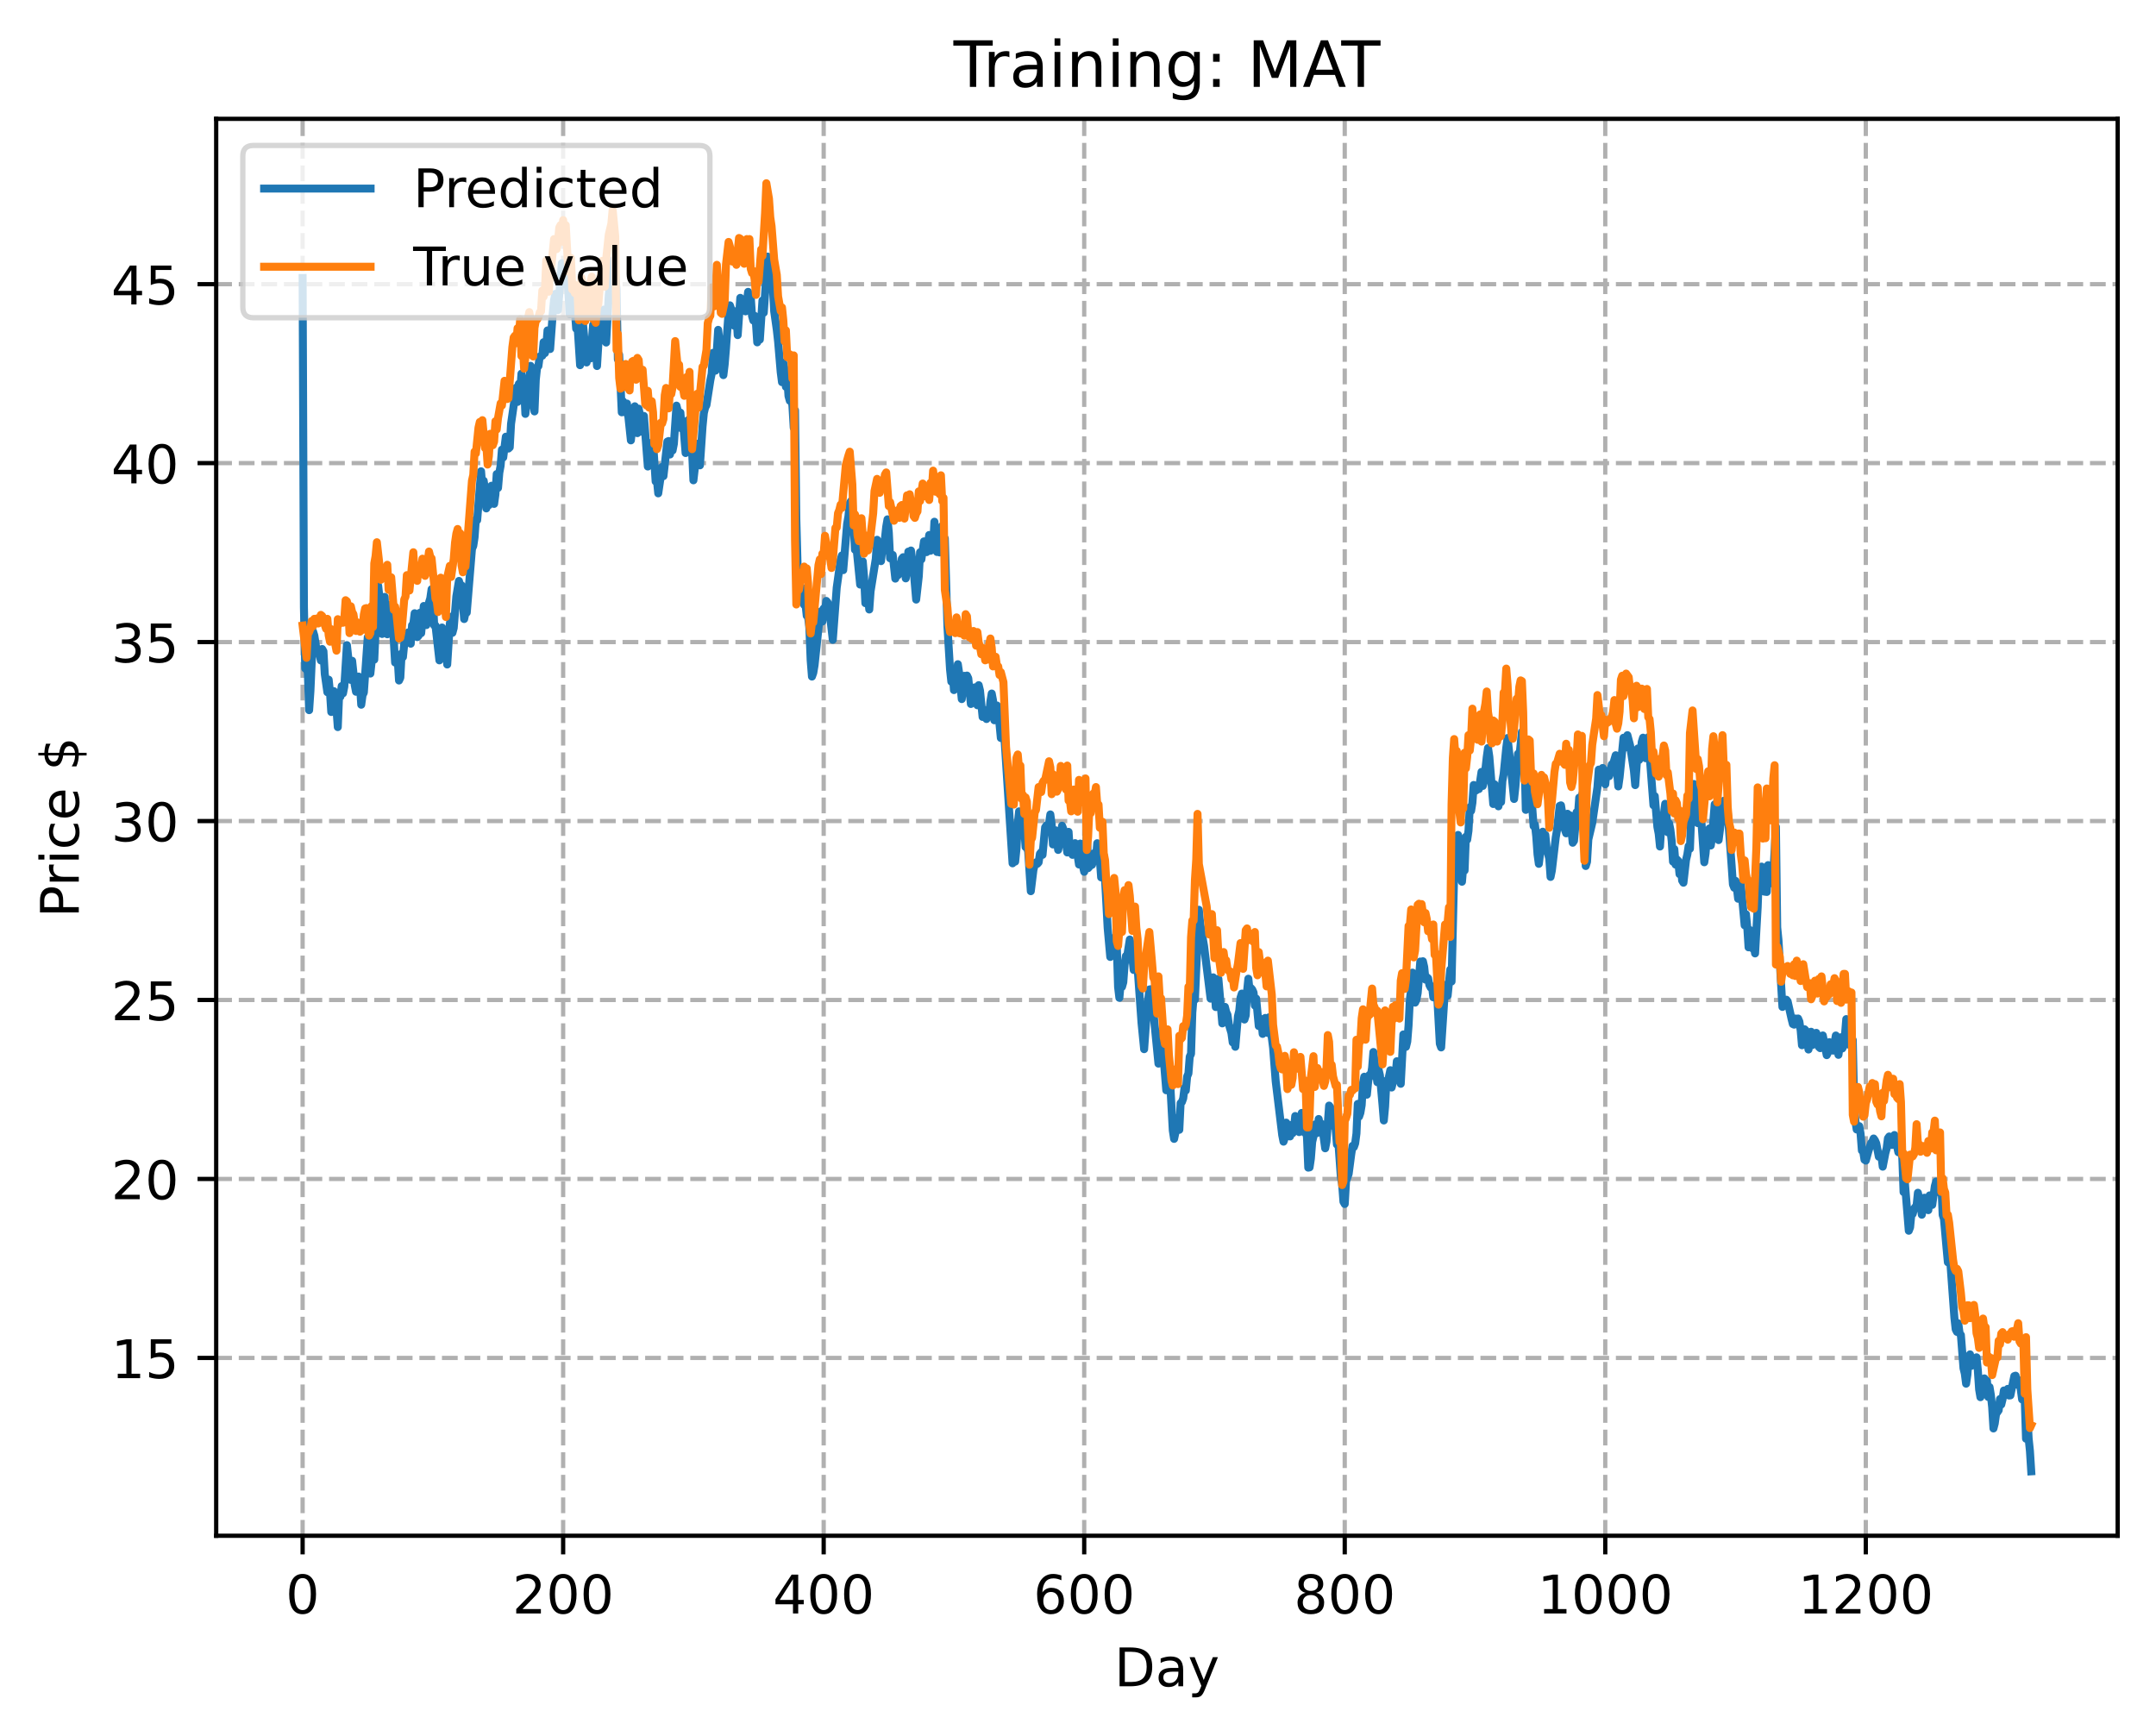 <?xml version="1.0" encoding="utf-8" standalone="no"?>
<!DOCTYPE svg PUBLIC "-//W3C//DTD SVG 1.1//EN"
  "http://www.w3.org/Graphics/SVG/1.1/DTD/svg11.dtd">
<!-- Created with matplotlib (https://matplotlib.org/) -->
<svg height="325.986pt" version="1.1" viewBox="0 0 404.923 325.986" width="404.923pt" xmlns="http://www.w3.org/2000/svg" xmlns:xlink="http://www.w3.org/1999/xlink">
 <defs>
  <style type="text/css">
*{stroke-linecap:butt;stroke-linejoin:round;}
  </style>
 </defs>
 <g id="figure_1">
  <g id="patch_1">
   <path d="M 0 325.986 
L 404.923 325.986 
L 404.923 0 
L 0 0 
z
" style="fill:#ffffff;"/>
  </g>
  <g id="axes_1">
   <g id="patch_2">
    <path d="M 40.603 288.43 
L 397.723 288.43 
L 397.723 22.318 
L 40.603 22.318 
z
" style="fill:#ffffff;"/>
   </g>
   <g id="matplotlib.axis_1">
    <g id="xtick_1">
     <g id="line2d_1">
      <path clip-path="url(#p2a51e6697e)" d="M 56.836 288.43 
L 56.836 22.318 
" style="fill:none;stroke:#b0b0b0;stroke-dasharray:2.96,1.28;stroke-dashoffset:0;stroke-width:0.8;"/>
     </g>
     <g id="line2d_2">
      <defs>
       <path d="M 0 0 
L 0 3.5 
" id="m15e7df3721" style="stroke:#000000;stroke-width:0.8;"/>
      </defs>
      <g>
       <use style="stroke:#000000;stroke-width:0.8;" x="56.836" xlink:href="#m15e7df3721" y="288.43"/>
      </g>
     </g>
     <g id="text_1">
      <!-- 0 -->
      <defs>
       <path d="M 31.781 66.406 
Q 24.172 66.406 20.328 58.906 
Q 16.5 51.422 16.5 36.375 
Q 16.5 21.391 20.328 13.891 
Q 24.172 6.391 31.781 6.391 
Q 39.453 6.391 43.281 13.891 
Q 47.125 21.391 47.125 36.375 
Q 47.125 51.422 43.281 58.906 
Q 39.453 66.406 31.781 66.406 
z
M 31.781 74.219 
Q 44.047 74.219 50.516 64.516 
Q 56.984 54.828 56.984 36.375 
Q 56.984 17.969 50.516 8.266 
Q 44.047 -1.422 31.781 -1.422 
Q 19.531 -1.422 13.062 8.266 
Q 6.594 17.969 6.594 36.375 
Q 6.594 54.828 13.062 64.516 
Q 19.531 74.219 31.781 74.219 
z
" id="DejaVuSans-48"/>
      </defs>
      <g transform="translate(53.655 303.029)scale(0.1 -0.1)">
       <use xlink:href="#DejaVuSans-48"/>
      </g>
     </g>
    </g>
    <g id="xtick_2">
     <g id="line2d_3">
      <path clip-path="url(#p2a51e6697e)" d="M 105.766 288.43 
L 105.766 22.318 
" style="fill:none;stroke:#b0b0b0;stroke-dasharray:2.96,1.28;stroke-dashoffset:0;stroke-width:0.8;"/>
     </g>
     <g id="line2d_4">
      <g>
       <use style="stroke:#000000;stroke-width:0.8;" x="105.766" xlink:href="#m15e7df3721" y="288.43"/>
      </g>
     </g>
     <g id="text_2">
      <!-- 200 -->
      <defs>
       <path d="M 19.188 8.297 
L 53.609 8.297 
L 53.609 0 
L 7.328 0 
L 7.328 8.297 
Q 12.938 14.109 22.625 23.891 
Q 32.328 33.688 34.812 36.531 
Q 39.547 41.844 41.422 45.531 
Q 43.312 49.219 43.312 52.781 
Q 43.312 58.594 39.234 62.25 
Q 35.156 65.922 28.609 65.922 
Q 23.969 65.922 18.812 64.312 
Q 13.672 62.703 7.812 59.422 
L 7.812 69.391 
Q 13.766 71.781 18.938 73 
Q 24.125 74.219 28.422 74.219 
Q 39.75 74.219 46.484 68.547 
Q 53.219 62.891 53.219 53.422 
Q 53.219 48.922 51.531 44.891 
Q 49.859 40.875 45.406 35.406 
Q 44.188 33.984 37.641 27.219 
Q 31.109 20.453 19.188 8.297 
z
" id="DejaVuSans-50"/>
      </defs>
      <g transform="translate(96.223 303.029)scale(0.1 -0.1)">
       <use xlink:href="#DejaVuSans-50"/>
       <use x="63.623" xlink:href="#DejaVuSans-48"/>
       <use x="127.246" xlink:href="#DejaVuSans-48"/>
      </g>
     </g>
    </g>
    <g id="xtick_3">
     <g id="line2d_5">
      <path clip-path="url(#p2a51e6697e)" d="M 154.697 288.43 
L 154.697 22.318 
" style="fill:none;stroke:#b0b0b0;stroke-dasharray:2.96,1.28;stroke-dashoffset:0;stroke-width:0.8;"/>
     </g>
     <g id="line2d_6">
      <g>
       <use style="stroke:#000000;stroke-width:0.8;" x="154.697" xlink:href="#m15e7df3721" y="288.43"/>
      </g>
     </g>
     <g id="text_3">
      <!-- 400 -->
      <defs>
       <path d="M 37.797 64.312 
L 12.891 25.391 
L 37.797 25.391 
z
M 35.203 72.906 
L 47.609 72.906 
L 47.609 25.391 
L 58.016 25.391 
L 58.016 17.188 
L 47.609 17.188 
L 47.609 0 
L 37.797 0 
L 37.797 17.188 
L 4.891 17.188 
L 4.891 26.703 
z
" id="DejaVuSans-52"/>
      </defs>
      <g transform="translate(145.153 303.029)scale(0.1 -0.1)">
       <use xlink:href="#DejaVuSans-52"/>
       <use x="63.623" xlink:href="#DejaVuSans-48"/>
       <use x="127.246" xlink:href="#DejaVuSans-48"/>
      </g>
     </g>
    </g>
    <g id="xtick_4">
     <g id="line2d_7">
      <path clip-path="url(#p2a51e6697e)" d="M 203.628 288.43 
L 203.628 22.318 
" style="fill:none;stroke:#b0b0b0;stroke-dasharray:2.96,1.28;stroke-dashoffset:0;stroke-width:0.8;"/>
     </g>
     <g id="line2d_8">
      <g>
       <use style="stroke:#000000;stroke-width:0.8;" x="203.628" xlink:href="#m15e7df3721" y="288.43"/>
      </g>
     </g>
     <g id="text_4">
      <!-- 600 -->
      <defs>
       <path d="M 33.016 40.375 
Q 26.375 40.375 22.484 35.828 
Q 18.609 31.297 18.609 23.391 
Q 18.609 15.531 22.484 10.953 
Q 26.375 6.391 33.016 6.391 
Q 39.656 6.391 43.531 10.953 
Q 47.406 15.531 47.406 23.391 
Q 47.406 31.297 43.531 35.828 
Q 39.656 40.375 33.016 40.375 
z
M 52.594 71.297 
L 52.594 62.312 
Q 48.875 64.062 45.094 64.984 
Q 41.312 65.922 37.594 65.922 
Q 27.828 65.922 22.672 59.328 
Q 17.531 52.734 16.797 39.406 
Q 19.672 43.656 24.016 45.922 
Q 28.375 48.188 33.594 48.188 
Q 44.578 48.188 50.953 41.516 
Q 57.328 34.859 57.328 23.391 
Q 57.328 12.156 50.688 5.359 
Q 44.047 -1.422 33.016 -1.422 
Q 20.359 -1.422 13.672 8.266 
Q 6.984 17.969 6.984 36.375 
Q 6.984 53.656 15.188 63.938 
Q 23.391 74.219 37.203 74.219 
Q 40.922 74.219 44.703 73.484 
Q 48.484 72.75 52.594 71.297 
z
" id="DejaVuSans-54"/>
      </defs>
      <g transform="translate(194.084 303.029)scale(0.1 -0.1)">
       <use xlink:href="#DejaVuSans-54"/>
       <use x="63.623" xlink:href="#DejaVuSans-48"/>
       <use x="127.246" xlink:href="#DejaVuSans-48"/>
      </g>
     </g>
    </g>
    <g id="xtick_5">
     <g id="line2d_9">
      <path clip-path="url(#p2a51e6697e)" d="M 252.558 288.43 
L 252.558 22.318 
" style="fill:none;stroke:#b0b0b0;stroke-dasharray:2.96,1.28;stroke-dashoffset:0;stroke-width:0.8;"/>
     </g>
     <g id="line2d_10">
      <g>
       <use style="stroke:#000000;stroke-width:0.8;" x="252.558" xlink:href="#m15e7df3721" y="288.43"/>
      </g>
     </g>
     <g id="text_5">
      <!-- 800 -->
      <defs>
       <path d="M 31.781 34.625 
Q 24.75 34.625 20.719 30.859 
Q 16.703 27.094 16.703 20.516 
Q 16.703 13.922 20.719 10.156 
Q 24.75 6.391 31.781 6.391 
Q 38.812 6.391 42.859 10.172 
Q 46.922 13.969 46.922 20.516 
Q 46.922 27.094 42.891 30.859 
Q 38.875 34.625 31.781 34.625 
z
M 21.922 38.812 
Q 15.578 40.375 12.031 44.719 
Q 8.5 49.078 8.5 55.328 
Q 8.5 64.062 14.719 69.141 
Q 20.953 74.219 31.781 74.219 
Q 42.672 74.219 48.875 69.141 
Q 55.078 64.062 55.078 55.328 
Q 55.078 49.078 51.531 44.719 
Q 48 40.375 41.703 38.812 
Q 48.828 37.156 52.797 32.312 
Q 56.781 27.484 56.781 20.516 
Q 56.781 9.906 50.312 4.234 
Q 43.844 -1.422 31.781 -1.422 
Q 19.734 -1.422 13.25 4.234 
Q 6.781 9.906 6.781 20.516 
Q 6.781 27.484 10.781 32.312 
Q 14.797 37.156 21.922 38.812 
z
M 18.312 54.391 
Q 18.312 48.734 21.844 45.562 
Q 25.391 42.391 31.781 42.391 
Q 38.141 42.391 41.719 45.562 
Q 45.312 48.734 45.312 54.391 
Q 45.312 60.062 41.719 63.234 
Q 38.141 66.406 31.781 66.406 
Q 25.391 66.406 21.844 63.234 
Q 18.312 60.062 18.312 54.391 
z
" id="DejaVuSans-56"/>
      </defs>
      <g transform="translate(243.015 303.029)scale(0.1 -0.1)">
       <use xlink:href="#DejaVuSans-56"/>
       <use x="63.623" xlink:href="#DejaVuSans-48"/>
       <use x="127.246" xlink:href="#DejaVuSans-48"/>
      </g>
     </g>
    </g>
    <g id="xtick_6">
     <g id="line2d_11">
      <path clip-path="url(#p2a51e6697e)" d="M 301.489 288.43 
L 301.489 22.318 
" style="fill:none;stroke:#b0b0b0;stroke-dasharray:2.96,1.28;stroke-dashoffset:0;stroke-width:0.8;"/>
     </g>
     <g id="line2d_12">
      <g>
       <use style="stroke:#000000;stroke-width:0.8;" x="301.489" xlink:href="#m15e7df3721" y="288.43"/>
      </g>
     </g>
     <g id="text_6">
      <!-- 1000 -->
      <defs>
       <path d="M 12.406 8.297 
L 28.516 8.297 
L 28.516 63.922 
L 10.984 60.406 
L 10.984 69.391 
L 28.422 72.906 
L 38.281 72.906 
L 38.281 8.297 
L 54.391 8.297 
L 54.391 0 
L 12.406 0 
z
" id="DejaVuSans-49"/>
      </defs>
      <g transform="translate(288.764 303.029)scale(0.1 -0.1)">
       <use xlink:href="#DejaVuSans-49"/>
       <use x="63.623" xlink:href="#DejaVuSans-48"/>
       <use x="127.246" xlink:href="#DejaVuSans-48"/>
       <use x="190.869" xlink:href="#DejaVuSans-48"/>
      </g>
     </g>
    </g>
    <g id="xtick_7">
     <g id="line2d_13">
      <path clip-path="url(#p2a51e6697e)" d="M 350.419 288.43 
L 350.419 22.318 
" style="fill:none;stroke:#b0b0b0;stroke-dasharray:2.96,1.28;stroke-dashoffset:0;stroke-width:0.8;"/>
     </g>
     <g id="line2d_14">
      <g>
       <use style="stroke:#000000;stroke-width:0.8;" x="350.419" xlink:href="#m15e7df3721" y="288.43"/>
      </g>
     </g>
     <g id="text_7">
      <!-- 1200 -->
      <g transform="translate(337.694 303.029)scale(0.1 -0.1)">
       <use xlink:href="#DejaVuSans-49"/>
       <use x="63.623" xlink:href="#DejaVuSans-50"/>
       <use x="127.246" xlink:href="#DejaVuSans-48"/>
       <use x="190.869" xlink:href="#DejaVuSans-48"/>
      </g>
     </g>
    </g>
    <g id="text_8">
     <!-- Day -->
     <defs>
      <path d="M 19.672 64.797 
L 19.672 8.109 
L 31.594 8.109 
Q 46.688 8.109 53.688 14.938 
Q 60.688 21.781 60.688 36.531 
Q 60.688 51.172 53.688 57.984 
Q 46.688 64.797 31.594 64.797 
z
M 9.812 72.906 
L 30.078 72.906 
Q 51.266 72.906 61.172 64.094 
Q 71.094 55.281 71.094 36.531 
Q 71.094 17.672 61.125 8.828 
Q 51.172 0 30.078 0 
L 9.812 0 
z
" id="DejaVuSans-68"/>
      <path d="M 34.281 27.484 
Q 23.391 27.484 19.188 25 
Q 14.984 22.516 14.984 16.5 
Q 14.984 11.719 18.141 8.906 
Q 21.297 6.109 26.703 6.109 
Q 34.188 6.109 38.703 11.406 
Q 43.219 16.703 43.219 25.484 
L 43.219 27.484 
z
M 52.203 31.203 
L 52.203 0 
L 43.219 0 
L 43.219 8.297 
Q 40.141 3.328 35.547 0.953 
Q 30.953 -1.422 24.312 -1.422 
Q 15.922 -1.422 10.953 3.297 
Q 6 8.016 6 15.922 
Q 6 25.141 12.172 29.828 
Q 18.359 34.516 30.609 34.516 
L 43.219 34.516 
L 43.219 35.406 
Q 43.219 41.609 39.141 45 
Q 35.062 48.391 27.688 48.391 
Q 23 48.391 18.547 47.266 
Q 14.109 46.141 10.016 43.891 
L 10.016 52.203 
Q 14.938 54.109 19.578 55.047 
Q 24.219 56 28.609 56 
Q 40.484 56 46.344 49.844 
Q 52.203 43.703 52.203 31.203 
z
" id="DejaVuSans-97"/>
      <path d="M 32.172 -5.078 
Q 28.375 -14.844 24.75 -17.812 
Q 21.141 -20.797 15.094 -20.797 
L 7.906 -20.797 
L 7.906 -13.281 
L 13.188 -13.281 
Q 16.891 -13.281 18.938 -11.516 
Q 21 -9.766 23.484 -3.219 
L 25.094 0.875 
L 2.984 54.688 
L 12.5 54.688 
L 29.594 11.922 
L 46.688 54.688 
L 56.203 54.688 
z
" id="DejaVuSans-121"/>
     </defs>
     <g transform="translate(209.29 316.707)scale(0.1 -0.1)">
      <use xlink:href="#DejaVuSans-68"/>
      <use x="77.002" xlink:href="#DejaVuSans-97"/>
      <use x="138.281" xlink:href="#DejaVuSans-121"/>
     </g>
    </g>
   </g>
   <g id="matplotlib.axis_2">
    <g id="ytick_1">
     <g id="line2d_15">
      <path clip-path="url(#p2a51e6697e)" d="M 40.603 255.034 
L 397.723 255.034 
" style="fill:none;stroke:#b0b0b0;stroke-dasharray:2.96,1.28;stroke-dashoffset:0;stroke-width:0.8;"/>
     </g>
     <g id="line2d_16">
      <defs>
       <path d="M 0 0 
L -3.5 0 
" id="me6c17d62e5" style="stroke:#000000;stroke-width:0.8;"/>
      </defs>
      <g>
       <use style="stroke:#000000;stroke-width:0.8;" x="40.603" xlink:href="#me6c17d62e5" y="255.034"/>
      </g>
     </g>
     <g id="text_9">
      <!-- 15 -->
      <defs>
       <path d="M 10.797 72.906 
L 49.516 72.906 
L 49.516 64.594 
L 19.828 64.594 
L 19.828 46.734 
Q 21.969 47.469 24.109 47.828 
Q 26.266 48.188 28.422 48.188 
Q 40.625 48.188 47.75 41.5 
Q 54.891 34.812 54.891 23.391 
Q 54.891 11.625 47.562 5.094 
Q 40.234 -1.422 26.906 -1.422 
Q 22.312 -1.422 17.547 -0.641 
Q 12.797 0.141 7.719 1.703 
L 7.719 11.625 
Q 12.109 9.234 16.797 8.062 
Q 21.484 6.891 26.703 6.891 
Q 35.156 6.891 40.078 11.328 
Q 45.016 15.766 45.016 23.391 
Q 45.016 31 40.078 35.438 
Q 35.156 39.891 26.703 39.891 
Q 22.75 39.891 18.812 39.016 
Q 14.891 38.141 10.797 36.281 
z
" id="DejaVuSans-53"/>
      </defs>
      <g transform="translate(20.878 258.833)scale(0.1 -0.1)">
       <use xlink:href="#DejaVuSans-49"/>
       <use x="63.623" xlink:href="#DejaVuSans-53"/>
      </g>
     </g>
    </g>
    <g id="ytick_2">
     <g id="line2d_17">
      <path clip-path="url(#p2a51e6697e)" d="M 40.603 221.423 
L 397.723 221.423 
" style="fill:none;stroke:#b0b0b0;stroke-dasharray:2.96,1.28;stroke-dashoffset:0;stroke-width:0.8;"/>
     </g>
     <g id="line2d_18">
      <g>
       <use style="stroke:#000000;stroke-width:0.8;" x="40.603" xlink:href="#me6c17d62e5" y="221.423"/>
      </g>
     </g>
     <g id="text_10">
      <!-- 20 -->
      <g transform="translate(20.878 225.222)scale(0.1 -0.1)">
       <use xlink:href="#DejaVuSans-50"/>
       <use x="63.623" xlink:href="#DejaVuSans-48"/>
      </g>
     </g>
    </g>
    <g id="ytick_3">
     <g id="line2d_19">
      <path clip-path="url(#p2a51e6697e)" d="M 40.603 187.813 
L 397.723 187.813 
" style="fill:none;stroke:#b0b0b0;stroke-dasharray:2.96,1.28;stroke-dashoffset:0;stroke-width:0.8;"/>
     </g>
     <g id="line2d_20">
      <g>
       <use style="stroke:#000000;stroke-width:0.8;" x="40.603" xlink:href="#me6c17d62e5" y="187.813"/>
      </g>
     </g>
     <g id="text_11">
      <!-- 25 -->
      <g transform="translate(20.878 191.612)scale(0.1 -0.1)">
       <use xlink:href="#DejaVuSans-50"/>
       <use x="63.623" xlink:href="#DejaVuSans-53"/>
      </g>
     </g>
    </g>
    <g id="ytick_4">
     <g id="line2d_21">
      <path clip-path="url(#p2a51e6697e)" d="M 40.603 154.202 
L 397.723 154.202 
" style="fill:none;stroke:#b0b0b0;stroke-dasharray:2.96,1.28;stroke-dashoffset:0;stroke-width:0.8;"/>
     </g>
     <g id="line2d_22">
      <g>
       <use style="stroke:#000000;stroke-width:0.8;" x="40.603" xlink:href="#me6c17d62e5" y="154.202"/>
      </g>
     </g>
     <g id="text_12">
      <!-- 30 -->
      <defs>
       <path d="M 40.578 39.312 
Q 47.656 37.797 51.625 33 
Q 55.609 28.219 55.609 21.188 
Q 55.609 10.406 48.188 4.484 
Q 40.766 -1.422 27.094 -1.422 
Q 22.516 -1.422 17.656 -0.516 
Q 12.797 0.391 7.625 2.203 
L 7.625 11.719 
Q 11.719 9.328 16.594 8.109 
Q 21.484 6.891 26.812 6.891 
Q 36.078 6.891 40.938 10.547 
Q 45.797 14.203 45.797 21.188 
Q 45.797 27.641 41.281 31.266 
Q 36.766 34.906 28.719 34.906 
L 20.219 34.906 
L 20.219 43.016 
L 29.109 43.016 
Q 36.375 43.016 40.234 45.922 
Q 44.094 48.828 44.094 54.297 
Q 44.094 59.906 40.109 62.906 
Q 36.141 65.922 28.719 65.922 
Q 24.656 65.922 20.016 65.031 
Q 15.375 64.156 9.812 62.312 
L 9.812 71.094 
Q 15.438 72.656 20.344 73.438 
Q 25.25 74.219 29.594 74.219 
Q 40.828 74.219 47.359 69.109 
Q 53.906 64.016 53.906 55.328 
Q 53.906 49.266 50.438 45.094 
Q 46.969 40.922 40.578 39.312 
z
" id="DejaVuSans-51"/>
      </defs>
      <g transform="translate(20.878 158.001)scale(0.1 -0.1)">
       <use xlink:href="#DejaVuSans-51"/>
       <use x="63.623" xlink:href="#DejaVuSans-48"/>
      </g>
     </g>
    </g>
    <g id="ytick_5">
     <g id="line2d_23">
      <path clip-path="url(#p2a51e6697e)" d="M 40.603 120.591 
L 397.723 120.591 
" style="fill:none;stroke:#b0b0b0;stroke-dasharray:2.96,1.28;stroke-dashoffset:0;stroke-width:0.8;"/>
     </g>
     <g id="line2d_24">
      <g>
       <use style="stroke:#000000;stroke-width:0.8;" x="40.603" xlink:href="#me6c17d62e5" y="120.591"/>
      </g>
     </g>
     <g id="text_13">
      <!-- 35 -->
      <g transform="translate(20.878 124.391)scale(0.1 -0.1)">
       <use xlink:href="#DejaVuSans-51"/>
       <use x="63.623" xlink:href="#DejaVuSans-53"/>
      </g>
     </g>
    </g>
    <g id="ytick_6">
     <g id="line2d_25">
      <path clip-path="url(#p2a51e6697e)" d="M 40.603 86.981 
L 397.723 86.981 
" style="fill:none;stroke:#b0b0b0;stroke-dasharray:2.96,1.28;stroke-dashoffset:0;stroke-width:0.8;"/>
     </g>
     <g id="line2d_26">
      <g>
       <use style="stroke:#000000;stroke-width:0.8;" x="40.603" xlink:href="#me6c17d62e5" y="86.981"/>
      </g>
     </g>
     <g id="text_14">
      <!-- 40 -->
      <g transform="translate(20.878 90.78)scale(0.1 -0.1)">
       <use xlink:href="#DejaVuSans-52"/>
       <use x="63.623" xlink:href="#DejaVuSans-48"/>
      </g>
     </g>
    </g>
    <g id="ytick_7">
     <g id="line2d_27">
      <path clip-path="url(#p2a51e6697e)" d="M 40.603 53.37 
L 397.723 53.37 
" style="fill:none;stroke:#b0b0b0;stroke-dasharray:2.96,1.28;stroke-dashoffset:0;stroke-width:0.8;"/>
     </g>
     <g id="line2d_28">
      <g>
       <use style="stroke:#000000;stroke-width:0.8;" x="40.603" xlink:href="#me6c17d62e5" y="53.37"/>
      </g>
     </g>
     <g id="text_15">
      <!-- 45 -->
      <g transform="translate(20.878 57.17)scale(0.1 -0.1)">
       <use xlink:href="#DejaVuSans-52"/>
       <use x="63.623" xlink:href="#DejaVuSans-53"/>
      </g>
     </g>
    </g>
    <g id="text_16">
     <!-- Price $ -->
     <defs>
      <path d="M 19.672 64.797 
L 19.672 37.406 
L 32.078 37.406 
Q 38.969 37.406 42.719 40.969 
Q 46.484 44.531 46.484 51.125 
Q 46.484 57.672 42.719 61.234 
Q 38.969 64.797 32.078 64.797 
z
M 9.812 72.906 
L 32.078 72.906 
Q 44.344 72.906 50.609 67.359 
Q 56.891 61.812 56.891 51.125 
Q 56.891 40.328 50.609 34.812 
Q 44.344 29.297 32.078 29.297 
L 19.672 29.297 
L 19.672 0 
L 9.812 0 
z
" id="DejaVuSans-80"/>
      <path d="M 41.109 46.297 
Q 39.594 47.172 37.812 47.578 
Q 36.031 48 33.891 48 
Q 26.266 48 22.188 43.047 
Q 18.109 38.094 18.109 28.812 
L 18.109 0 
L 9.078 0 
L 9.078 54.688 
L 18.109 54.688 
L 18.109 46.188 
Q 20.953 51.172 25.484 53.578 
Q 30.031 56 36.531 56 
Q 37.453 56 38.578 55.875 
Q 39.703 55.766 41.062 55.516 
z
" id="DejaVuSans-114"/>
      <path d="M 9.422 54.688 
L 18.406 54.688 
L 18.406 0 
L 9.422 0 
z
M 9.422 75.984 
L 18.406 75.984 
L 18.406 64.594 
L 9.422 64.594 
z
" id="DejaVuSans-105"/>
      <path d="M 48.781 52.594 
L 48.781 44.188 
Q 44.969 46.297 41.141 47.344 
Q 37.312 48.391 33.406 48.391 
Q 24.656 48.391 19.812 42.844 
Q 14.984 37.312 14.984 27.297 
Q 14.984 17.281 19.812 11.734 
Q 24.656 6.203 33.406 6.203 
Q 37.312 6.203 41.141 7.25 
Q 44.969 8.297 48.781 10.406 
L 48.781 2.094 
Q 45.016 0.344 40.984 -0.531 
Q 36.969 -1.422 32.422 -1.422 
Q 20.062 -1.422 12.781 6.344 
Q 5.516 14.109 5.516 27.297 
Q 5.516 40.672 12.859 48.328 
Q 20.219 56 33.016 56 
Q 37.156 56 41.109 55.141 
Q 45.062 54.297 48.781 52.594 
z
" id="DejaVuSans-99"/>
      <path d="M 56.203 29.594 
L 56.203 25.203 
L 14.891 25.203 
Q 15.484 15.922 20.484 11.062 
Q 25.484 6.203 34.422 6.203 
Q 39.594 6.203 44.453 7.469 
Q 49.312 8.734 54.109 11.281 
L 54.109 2.781 
Q 49.266 0.734 44.188 -0.344 
Q 39.109 -1.422 33.891 -1.422 
Q 20.797 -1.422 13.156 6.188 
Q 5.516 13.812 5.516 26.812 
Q 5.516 40.234 12.766 48.109 
Q 20.016 56 32.328 56 
Q 43.359 56 49.781 48.891 
Q 56.203 41.797 56.203 29.594 
z
M 47.219 32.234 
Q 47.125 39.594 43.094 43.984 
Q 39.062 48.391 32.422 48.391 
Q 24.906 48.391 20.391 44.141 
Q 15.875 39.891 15.188 32.172 
z
" id="DejaVuSans-101"/>
      <path id="DejaVuSans-32"/>
      <path d="M 33.797 -14.703 
L 28.906 -14.703 
L 28.859 0 
Q 23.734 0.094 18.609 1.188 
Q 13.484 2.297 8.297 4.5 
L 8.297 13.281 
Q 13.281 10.156 18.375 8.562 
Q 23.484 6.984 28.906 6.938 
L 28.906 29.203 
Q 18.109 30.953 13.203 35.156 
Q 8.297 39.359 8.297 46.688 
Q 8.297 54.641 13.625 59.219 
Q 18.953 63.812 28.906 64.5 
L 28.906 75.984 
L 33.797 75.984 
L 33.797 64.656 
Q 38.328 64.453 42.578 63.688 
Q 46.828 62.938 50.875 61.625 
L 50.875 53.078 
Q 46.828 55.125 42.547 56.25 
Q 38.281 57.375 33.797 57.562 
L 33.797 36.719 
Q 44.875 35.016 50.094 30.609 
Q 55.328 26.219 55.328 18.609 
Q 55.328 10.359 49.781 5.594 
Q 44.234 0.828 33.797 0.094 
z
M 28.906 37.594 
L 28.906 57.625 
Q 23.25 56.984 20.266 54.391 
Q 17.281 51.812 17.281 47.516 
Q 17.281 43.312 20.031 40.969 
Q 22.797 38.625 28.906 37.594 
z
M 33.797 28.219 
L 33.797 7.078 
Q 39.984 7.906 43.141 10.594 
Q 46.297 13.281 46.297 17.672 
Q 46.297 21.969 43.281 24.5 
Q 40.281 27.047 33.797 28.219 
z
" id="DejaVuSans-36"/>
     </defs>
     <g transform="translate(14.798 172.342)rotate(-90)scale(0.1 -0.1)">
      <use xlink:href="#DejaVuSans-80"/>
      <use x="58.553" xlink:href="#DejaVuSans-114"/>
      <use x="99.666" xlink:href="#DejaVuSans-105"/>
      <use x="127.449" xlink:href="#DejaVuSans-99"/>
      <use x="182.43" xlink:href="#DejaVuSans-101"/>
      <use x="243.953" xlink:href="#DejaVuSans-32"/>
      <use x="275.74" xlink:href="#DejaVuSans-36"/>
     </g>
    </g>
   </g>
   <g id="line2d_29">
    <path clip-path="url(#p2a51e6697e)" d="M 56.836 52.209 
L 57.081 113.999 
L 57.325 125.551 
L 57.57 125.598 
L 57.814 126.318 
L 58.059 133.378 
L 58.304 129.749 
L 58.793 118.581 
L 59.038 119.37 
L 59.527 122.523 
L 59.772 121.892 
L 60.261 124.041 
L 60.506 121.891 
L 60.75 122.326 
L 60.995 126.568 
L 61.484 130.006 
L 61.729 127.65 
L 61.974 129.979 
L 62.218 133.721 
L 62.463 129.976 
L 62.708 129.809 
L 62.952 131.08 
L 63.197 133.246 
L 63.441 136.557 
L 63.686 130.565 
L 63.931 130.854 
L 64.175 128.849 
L 64.42 130.21 
L 64.665 128.954 
L 65.154 121.164 
L 65.643 125.616 
L 65.888 127.692 
L 66.133 124.102 
L 66.622 128.649 
L 66.867 129.923 
L 67.111 127.732 
L 67.356 127.068 
L 67.601 128.633 
L 67.845 132.357 
L 68.09 130.561 
L 68.335 130.077 
L 69.069 119.662 
L 69.558 126.503 
L 70.047 121.94 
L 70.292 123.889 
L 70.781 113.103 
L 71.026 109.995 
L 71.515 114.455 
L 71.76 119.068 
L 72.004 118.11 
L 72.249 112.1 
L 72.494 117.641 
L 72.738 119.125 
L 72.983 113.607 
L 73.228 116.816 
L 73.472 117.183 
L 73.717 116.399 
L 74.206 124.437 
L 74.696 123.851 
L 74.94 127.808 
L 75.185 127.281 
L 75.429 122.738 
L 75.674 123.414 
L 75.919 120.96 
L 76.163 119.821 
L 76.408 119.801 
L 76.653 118.775 
L 76.897 119.502 
L 77.142 120.896 
L 77.387 117.428 
L 77.631 117.143 
L 77.876 115.176 
L 78.121 116.887 
L 78.365 119.658 
L 78.61 119.403 
L 78.855 115.095 
L 79.099 118.919 
L 79.589 113.812 
L 80.078 117.396 
L 80.323 116.735 
L 80.567 113.165 
L 80.812 112.377 
L 81.056 110.662 
L 81.301 112.384 
L 81.546 117.459 
L 81.79 117.481 
L 82.524 124.023 
L 83.014 117.855 
L 83.258 118.623 
L 83.503 118.418 
L 83.992 124.802 
L 84.482 117.146 
L 84.726 115.822 
L 84.971 118.854 
L 85.216 117.934 
L 85.705 112.003 
L 86.194 109.106 
L 86.439 110.071 
L 86.684 109.927 
L 87.173 116.263 
L 87.417 115.12 
L 87.662 115.057 
L 88.641 103.092 
L 88.885 102.523 
L 89.13 100.912 
L 89.375 97.534 
L 89.619 97.7 
L 90.353 88.515 
L 90.598 91.671 
L 90.843 90.289 
L 91.087 91.926 
L 91.332 95.487 
L 91.577 93.277 
L 91.821 94.869 
L 92.066 94.028 
L 92.311 91.23 
L 92.555 91.568 
L 92.8 94.636 
L 93.044 92.88 
L 93.289 89.032 
L 93.534 91.645 
L 93.778 88.787 
L 94.023 87.464 
L 94.268 84.45 
L 94.512 85.914 
L 95.002 82.018 
L 95.246 82.04 
L 95.491 84.245 
L 95.736 84.011 
L 95.98 79.605 
L 96.959 72.797 
L 97.204 75.488 
L 97.448 72.079 
L 97.693 73.504 
L 97.938 70.179 
L 98.182 72.342 
L 98.427 72.487 
L 98.672 77.733 
L 99.161 73.761 
L 99.65 68.709 
L 99.895 69.666 
L 100.139 75.291 
L 100.384 77.272 
L 100.629 71.304 
L 100.873 68.98 
L 101.118 68.756 
L 101.363 66.958 
L 101.852 66.814 
L 102.097 64.269 
L 102.341 66.323 
L 102.586 65.183 
L 102.831 62.059 
L 103.32 65.554 
L 103.809 58.911 
L 104.054 56.402 
L 104.299 55.196 
L 104.543 56.332 
L 104.788 58.238 
L 105.522 49.449 
L 105.766 52.487 
L 106.011 51.292 
L 106.256 53.474 
L 106.5 50.695 
L 106.99 59.003 
L 107.234 58.152 
L 107.479 55.673 
L 107.724 59.036 
L 107.968 58.468 
L 108.213 61.736 
L 108.458 61 
L 108.947 68.588 
L 109.436 60.311 
L 110.17 68.075 
L 110.415 64.253 
L 110.66 65.441 
L 110.904 67.316 
L 111.393 60.999 
L 111.638 66.077 
L 111.883 65.148 
L 112.127 68.746 
L 112.372 64.666 
L 113.351 58.163 
L 113.84 64.334 
L 114.329 55.532 
L 114.574 53.06 
L 114.819 52.081 
L 115.308 48.75 
L 115.797 54.397 
L 116.042 67.501 
L 116.287 66.617 
L 116.776 77.437 
L 117.02 75.378 
L 117.265 77.412 
L 117.754 75.797 
L 118.488 82.708 
L 118.978 78.317 
L 119.222 76.305 
L 119.712 81.35 
L 119.956 76.752 
L 120.201 77.968 
L 120.446 81.063 
L 120.69 80.061 
L 120.935 78.118 
L 121.669 87.618 
L 121.914 84.005 
L 122.158 84.895 
L 122.403 83.176 
L 122.648 82.967 
L 123.137 90.424 
L 123.381 90.225 
L 123.626 92.658 
L 124.36 87.683 
L 124.605 89.426 
L 125.339 82.937 
L 125.583 82.83 
L 125.828 85.363 
L 126.073 83.144 
L 126.317 84.604 
L 126.562 83.353 
L 127.051 76.183 
L 127.296 77.153 
L 127.541 79.522 
L 127.785 77.492 
L 128.03 80.498 
L 128.275 79.166 
L 128.764 85.089 
L 129.253 78.885 
L 129.498 80.718 
L 129.742 79.581 
L 130.232 90.208 
L 130.966 83.878 
L 131.21 83.277 
L 131.455 87.398 
L 131.944 80.118 
L 132.189 77.581 
L 132.434 76.539 
L 132.678 76.103 
L 133.412 71.406 
L 133.657 70.212 
L 133.902 66.276 
L 134.146 66.389 
L 134.391 69.61 
L 134.88 61.952 
L 135.125 64.058 
L 135.369 64.615 
L 135.614 66.771 
L 135.859 70.452 
L 136.103 68.427 
L 136.348 65.451 
L 136.837 58.637 
L 137.082 57.346 
L 137.327 58.036 
L 137.571 60.381 
L 137.816 61.141 
L 138.061 58.462 
L 138.305 59.307 
L 138.55 62.938 
L 139.039 55.94 
L 139.284 56.769 
L 139.529 58.162 
L 139.773 56.723 
L 140.018 58.478 
L 140.507 54.811 
L 140.752 56.641 
L 140.996 55.717 
L 141.241 59.339 
L 141.486 60.195 
L 141.73 59.309 
L 141.975 60.693 
L 142.22 64.298 
L 142.464 61.97 
L 142.709 63.779 
L 143.198 56.434 
L 143.443 58.737 
L 144.177 48.185 
L 144.911 52.079 
L 145.156 54.01 
L 145.4 58.46 
L 145.89 61.941 
L 146.134 64.13 
L 146.624 69.888 
L 146.868 71.777 
L 147.113 68.125 
L 147.357 69.323 
L 147.602 72.647 
L 147.847 70.895 
L 148.091 74.384 
L 148.336 75.273 
L 148.581 74.167 
L 148.825 76.224 
L 149.07 80.337 
L 149.315 77.07 
L 149.559 97.486 
L 149.804 106.628 
L 150.049 107.549 
L 150.293 112.207 
L 150.538 110.329 
L 150.783 110.872 
L 151.027 113.602 
L 151.272 113.425 
L 151.517 115.65 
L 151.761 115.763 
L 152.006 117.924 
L 152.251 123.986 
L 152.495 127.068 
L 152.74 126.378 
L 152.984 124.939 
L 153.963 115.705 
L 154.208 114.8 
L 154.452 116.733 
L 154.697 114.282 
L 154.942 114.935 
L 155.186 112.861 
L 155.431 113.133 
L 155.676 113.799 
L 156.41 120.171 
L 157.144 110.375 
L 157.878 105.12 
L 158.122 104.315 
L 158.367 107.079 
L 159.101 98.386 
L 159.345 96.976 
L 159.59 94.49 
L 159.835 94.107 
L 160.079 95.665 
L 160.324 98.46 
L 160.569 103.249 
L 160.813 102.389 
L 161.547 109.794 
L 162.037 105.428 
L 162.281 108.287 
L 162.526 113.283 
L 162.771 109.979 
L 163.26 114.472 
L 163.505 111.058 
L 164.483 104.958 
L 164.728 101.381 
L 164.972 101.915 
L 165.217 102.722 
L 165.462 105.387 
L 165.706 103.204 
L 165.951 103.488 
L 166.44 98.943 
L 166.685 97.538 
L 166.93 100.028 
L 167.174 104.859 
L 167.664 104.222 
L 168.153 108.672 
L 168.398 106.411 
L 168.642 108.039 
L 168.887 105.998 
L 169.132 107.58 
L 169.376 104.944 
L 169.621 104.65 
L 169.866 105.767 
L 170.11 108.627 
L 170.355 106.985 
L 170.6 103.602 
L 170.844 104.036 
L 171.089 103.393 
L 171.578 106.893 
L 172.067 112.609 
L 172.557 108.239 
L 172.801 103.72 
L 173.046 105.075 
L 173.535 101.676 
L 173.78 103.049 
L 174.025 103.697 
L 174.514 100.479 
L 174.759 103.441 
L 175.003 102.205 
L 175.248 102.743 
L 175.493 97.989 
L 175.982 103.67 
L 176.227 101.161 
L 176.471 103.756 
L 176.716 102.82 
L 176.96 98.767 
L 177.205 102.352 
L 177.45 101.123 
L 177.939 117.645 
L 178.428 125.722 
L 178.673 128.026 
L 178.918 126.095 
L 179.162 129.607 
L 179.407 127.182 
L 179.652 128.169 
L 179.896 124.746 
L 180.141 126.429 
L 180.63 131.298 
L 181.12 126.929 
L 181.364 128.566 
L 181.609 126.883 
L 181.854 127.387 
L 182.343 132.217 
L 182.588 130.398 
L 182.832 131.547 
L 183.077 129.095 
L 183.566 132.455 
L 183.811 128.683 
L 184.055 129.693 
L 184.545 134.652 
L 184.789 133.291 
L 185.034 133.961 
L 185.279 135.042 
L 185.523 133.76 
L 185.768 134.477 
L 186.013 131.737 
L 186.257 130.255 
L 186.502 131.547 
L 186.747 135.276 
L 186.991 134.982 
L 187.236 132.497 
L 187.481 133.512 
L 187.97 138.605 
L 188.215 137.179 
L 188.459 137.852 
L 188.704 139.442 
L 189.438 150.821 
L 190.172 162.142 
L 190.416 161.558 
L 190.661 161.825 
L 190.906 159.419 
L 191.15 154.758 
L 191.395 152.384 
L 191.64 154.358 
L 191.884 153.885 
L 192.129 155.887 
L 192.374 155.759 
L 192.618 159.096 
L 192.863 159.046 
L 193.108 159.951 
L 193.597 167.377 
L 194.086 163.399 
L 194.331 162.43 
L 194.575 161.961 
L 194.82 162.235 
L 195.065 161.964 
L 195.309 160.35 
L 195.554 160.044 
L 195.799 160.555 
L 196.288 155.387 
L 196.533 155.036 
L 196.777 155.615 
L 197.022 154.644 
L 197.267 152.959 
L 197.511 154.843 
L 197.756 158.6 
L 198.001 156.202 
L 198.245 155.94 
L 198.735 159.628 
L 199.224 156.909 
L 199.469 155.082 
L 199.713 155.717 
L 199.958 157.328 
L 200.203 158.171 
L 200.447 160.105 
L 200.692 156.235 
L 200.936 159.989 
L 201.181 158.775 
L 201.426 160.552 
L 201.67 159.792 
L 201.915 158.358 
L 202.16 159.133 
L 202.649 162.368 
L 202.894 158.434 
L 203.383 162.651 
L 203.628 163.732 
L 203.872 162.445 
L 204.117 156.07 
L 204.362 163.051 
L 204.606 162.775 
L 204.851 160.511 
L 205.096 162.43 
L 205.34 161.519 
L 205.585 160.17 
L 205.83 161.449 
L 206.074 158.367 
L 206.319 160.946 
L 206.563 161.456 
L 206.808 164.78 
L 207.053 161.947 
L 207.297 160.652 
L 208.031 174.272 
L 208.521 179.729 
L 208.765 178.126 
L 209.01 179.269 
L 209.255 178.128 
L 209.499 175.944 
L 209.744 177.543 
L 209.989 185.382 
L 210.233 187.409 
L 210.478 184.684 
L 210.723 185.353 
L 210.967 184.481 
L 211.212 181.193 
L 211.457 179.551 
L 211.701 179.568 
L 212.191 176.456 
L 212.435 177.92 
L 212.924 182.174 
L 213.414 178.395 
L 214.392 192.105 
L 214.882 197.051 
L 215.371 190.208 
L 215.86 185.847 
L 216.105 185.785 
L 216.35 187.384 
L 217.573 199.762 
L 217.818 194.116 
L 218.062 197.44 
L 218.307 195.896 
L 219.041 204.77 
L 219.53 201.011 
L 219.775 203.398 
L 220.264 212.304 
L 220.509 213.898 
L 220.753 212.752 
L 220.998 212.3 
L 221.243 209.887 
L 221.487 212.192 
L 221.732 207.191 
L 221.977 206.97 
L 222.221 206.285 
L 222.466 204.321 
L 222.711 204.814 
L 222.955 202.187 
L 223.2 201.616 
L 223.445 198.457 
L 223.689 197.933 
L 223.934 190.15 
L 224.179 187.194 
L 224.423 187.74 
L 225.157 170.865 
L 225.402 173.405 
L 226.136 177.663 
L 227.359 187.556 
L 227.848 183.557 
L 228.093 185.289 
L 228.338 189.139 
L 228.827 183.838 
L 229.561 192.204 
L 229.806 191.231 
L 230.05 189.099 
L 230.295 190.077 
L 230.539 190.593 
L 230.784 192.347 
L 231.273 194.011 
L 231.518 195.785 
L 231.763 194.927 
L 232.007 196.597 
L 232.497 190.867 
L 232.741 189.866 
L 232.986 187.377 
L 233.231 186.61 
L 233.72 191.482 
L 233.965 190.696 
L 234.209 186.228 
L 234.454 183.817 
L 234.699 186.144 
L 234.943 185.577 
L 235.188 185.859 
L 235.433 186.42 
L 235.677 188.853 
L 235.922 187.547 
L 236.411 192.711 
L 236.656 191.304 
L 236.9 191.579 
L 237.145 194.18 
L 237.634 191.181 
L 237.879 192.238 
L 238.124 194.015 
L 238.368 191.048 
L 239.102 196.763 
L 239.592 203.093 
L 240.815 213.194 
L 241.06 214.419 
L 241.304 213.718 
L 241.549 210.84 
L 241.794 211.163 
L 242.038 213.22 
L 242.283 213.437 
L 242.527 211.281 
L 242.772 212.829 
L 243.017 212.079 
L 243.261 209.605 
L 243.506 211.519 
L 243.751 212.352 
L 243.995 212.619 
L 244.24 211.3 
L 244.485 209.019 
L 244.729 210.437 
L 244.974 212.681 
L 245.219 211.989 
L 245.463 213.565 
L 245.708 219.298 
L 245.953 219.248 
L 246.197 217.608 
L 246.442 214.481 
L 246.687 213.435 
L 246.931 211.193 
L 247.176 212.855 
L 247.421 212.781 
L 247.665 210.16 
L 247.91 211.355 
L 248.155 211.052 
L 248.399 212.14 
L 248.888 215.665 
L 249.133 214.392 
L 249.622 207.644 
L 249.867 207.971 
L 250.112 210.663 
L 250.356 209.972 
L 250.601 211.526 
L 250.846 211.971 
L 251.09 214.954 
L 251.335 214.214 
L 251.824 221.022 
L 252.069 222.433 
L 252.314 225.695 
L 252.558 226.124 
L 252.803 221.872 
L 253.292 220.479 
L 253.782 216.762 
L 254.026 215.209 
L 254.271 215.433 
L 254.515 214.744 
L 254.76 212.881 
L 255.005 207.326 
L 255.249 209.712 
L 255.494 209.001 
L 255.739 207.549 
L 255.983 203.466 
L 256.228 202.221 
L 256.473 203.219 
L 256.717 205.597 
L 256.962 203.09 
L 257.207 201.874 
L 257.451 202.104 
L 257.696 200.558 
L 257.941 197.581 
L 258.675 203.25 
L 258.919 200.924 
L 259.164 201.946 
L 259.653 207.467 
L 259.898 210.439 
L 260.143 207.814 
L 260.387 202.964 
L 260.632 203.291 
L 261.121 201.002 
L 261.366 204.248 
L 261.61 203.248 
L 261.855 201.461 
L 262.1 202.05 
L 262.344 199.313 
L 262.589 200.036 
L 262.834 202.41 
L 263.078 203.553 
L 263.568 194.281 
L 263.812 195.806 
L 264.057 196.611 
L 264.302 195.618 
L 264.546 192.58 
L 264.791 187.677 
L 265.036 185.788 
L 265.28 182.673 
L 265.77 188.307 
L 266.014 187.789 
L 266.259 186.507 
L 266.748 180.593 
L 266.993 181.859 
L 267.237 180.535 
L 267.482 181.599 
L 267.727 183.98 
L 267.971 183.528 
L 268.216 183.737 
L 268.461 185.009 
L 268.705 185.481 
L 268.95 185.234 
L 269.195 187.318 
L 269.439 185.697 
L 269.684 187.4 
L 269.929 187.165 
L 270.418 196.031 
L 270.663 196.72 
L 271.397 185.573 
L 271.641 184.927 
L 271.886 187.002 
L 272.375 182.102 
L 272.62 184.344 
L 273.109 163.876 
L 273.354 157.875 
L 273.598 158.988 
L 273.843 156.816 
L 274.088 158.571 
L 274.577 165.601 
L 274.822 162.618 
L 275.066 163.49 
L 275.311 157.153 
L 275.556 157.703 
L 275.8 156.027 
L 276.045 151.622 
L 276.29 152.294 
L 276.534 150.772 
L 276.779 147.431 
L 277.024 148.559 
L 277.268 148.427 
L 277.513 147.509 
L 277.758 148.199 
L 278.247 144.97 
L 278.491 147.609 
L 278.736 146.673 
L 279.225 142.215 
L 279.47 140.48 
L 279.715 142.13 
L 280.449 151.005 
L 280.693 147.302 
L 281.183 148.838 
L 281.427 151.438 
L 281.672 149.739 
L 281.917 150.637 
L 282.161 146.718 
L 282.406 145.345 
L 282.895 140.448 
L 283.14 138.607 
L 283.629 143.004 
L 284.363 150.06 
L 284.608 147.781 
L 285.097 141.568 
L 285.342 142.293 
L 285.831 137.461 
L 286.076 138.874 
L 286.32 142.361 
L 286.565 152.104 
L 286.81 149.568 
L 287.299 146.802 
L 287.544 148.698 
L 288.033 155.149 
L 288.278 154.876 
L 288.522 157.061 
L 288.767 160.473 
L 289.012 162.241 
L 289.746 156.205 
L 289.99 157.845 
L 290.235 156.809 
L 290.479 159.331 
L 290.969 161.247 
L 291.213 164.7 
L 291.458 163.504 
L 292.192 157.251 
L 292.437 155.819 
L 292.926 151.356 
L 293.171 151.256 
L 293.905 155.817 
L 294.149 156.509 
L 294.394 152.835 
L 294.639 154.494 
L 294.883 153.145 
L 295.373 158.278 
L 295.617 157.918 
L 296.106 152.537 
L 296.351 153.203 
L 296.596 149.804 
L 296.84 151.566 
L 297.085 149.395 
L 297.33 148.647 
L 297.819 162.647 
L 298.064 161.845 
L 298.308 157.663 
L 299.042 154.565 
L 300.021 147.84 
L 300.266 144.541 
L 300.755 145.3 
L 301 144.238 
L 301.244 144.963 
L 301.489 147.299 
L 301.734 144.795 
L 301.978 145.831 
L 302.223 145.77 
L 302.467 144.935 
L 302.712 143.555 
L 302.957 143.513 
L 303.446 141.845 
L 303.935 147.7 
L 304.18 145.988 
L 304.914 138.562 
L 305.159 140.439 
L 305.403 139.967 
L 305.648 138.073 
L 306.137 139.948 
L 306.871 144.778 
L 307.116 147.455 
L 307.605 140.58 
L 307.85 142.729 
L 308.094 141.824 
L 308.339 139.35 
L 308.584 138.545 
L 309.073 142.401 
L 309.318 141.402 
L 309.562 138.463 
L 310.541 151.242 
L 310.786 149.519 
L 311.275 155.307 
L 311.52 156.571 
L 311.764 158.989 
L 312.009 154.998 
L 312.254 154.847 
L 312.743 150.966 
L 312.988 153.017 
L 313.232 156.308 
L 313.477 154.63 
L 313.722 155.837 
L 313.966 157.939 
L 314.211 161.837 
L 314.455 159.471 
L 314.7 162.39 
L 314.945 161.427 
L 315.189 161.684 
L 315.434 164.174 
L 315.679 162.278 
L 315.923 165.382 
L 316.168 165.785 
L 316.657 161.51 
L 316.902 160.483 
L 317.147 158.894 
L 317.391 159.405 
L 317.636 152.675 
L 318.125 147.24 
L 318.615 151.196 
L 318.859 154.59 
L 319.104 151.773 
L 319.349 151.553 
L 320.082 161.946 
L 320.327 160.297 
L 320.572 157.539 
L 320.816 156.988 
L 321.061 155.584 
L 321.306 158.797 
L 321.55 157.173 
L 322.04 151.057 
L 322.529 153.567 
L 322.774 157.779 
L 323.508 152.062 
L 323.752 150.392 
L 323.997 152.714 
L 324.242 153.276 
L 324.486 152.613 
L 325.22 162.553 
L 325.465 166.122 
L 325.71 166.733 
L 325.954 165.434 
L 326.199 166.745 
L 326.443 168.798 
L 326.688 166.893 
L 326.933 165.896 
L 327.667 173.79 
L 327.911 171.691 
L 328.156 174.133 
L 328.401 177.921 
L 328.645 174.667 
L 328.89 177.004 
L 329.135 178.121 
L 329.379 177.613 
L 329.624 179.065 
L 330.113 170.393 
L 330.358 163.693 
L 330.603 164.21 
L 330.847 162.757 
L 331.092 164.551 
L 331.337 167.448 
L 331.826 167.521 
L 332.07 162.481 
L 332.315 162.989 
L 332.804 165.893 
L 333.049 164.221 
L 333.538 155.289 
L 333.783 174.18 
L 334.028 176.671 
L 334.762 189.112 
L 335.006 188.625 
L 335.251 188.452 
L 335.496 187.76 
L 335.74 188.068 
L 336.474 191.365 
L 336.719 192.33 
L 336.964 192.442 
L 337.208 191.291 
L 337.453 192.381 
L 337.698 191.29 
L 337.942 191.856 
L 338.187 193.532 
L 338.431 196.308 
L 338.676 195.614 
L 338.921 193.309 
L 339.165 193.577 
L 339.655 197.114 
L 340.144 193.778 
L 340.389 196.272 
L 341.123 193.984 
L 341.367 194.755 
L 341.612 196.631 
L 341.857 196.854 
L 342.101 196.704 
L 342.346 194.47 
L 343.08 198.172 
L 343.325 197.688 
L 343.569 195.729 
L 343.814 195.853 
L 344.058 196.236 
L 344.303 197.324 
L 344.792 194.481 
L 345.037 195.683 
L 345.282 198.113 
L 345.771 194.808 
L 346.016 196.908 
L 346.26 196.359 
L 346.505 194.408 
L 346.75 191.398 
L 346.994 195.429 
L 347.239 196.206 
L 347.484 195.764 
L 347.728 195.028 
L 347.973 195.335 
L 348.218 206.56 
L 348.462 210.518 
L 348.707 212.131 
L 348.952 211.686 
L 349.196 211.507 
L 349.441 212.95 
L 349.686 216.089 
L 349.93 216.257 
L 350.175 217.812 
L 350.419 217.976 
L 350.909 216.205 
L 351.398 214.685 
L 351.643 214.43 
L 351.887 213.826 
L 352.132 214.172 
L 352.377 214.733 
L 352.866 217.247 
L 353.111 217.023 
L 353.355 217.096 
L 353.6 219.117 
L 354.089 216.595 
L 354.334 215.695 
L 354.579 213.786 
L 354.823 213.448 
L 355.068 214.03 
L 355.313 215.037 
L 355.557 214.754 
L 355.802 213.173 
L 356.536 216.407 
L 356.78 216.498 
L 357.025 215.929 
L 357.27 217.264 
L 357.514 223.886 
L 357.759 222.142 
L 358.493 231.15 
L 358.738 230.515 
L 358.982 227.981 
L 359.227 227.991 
L 359.472 227.029 
L 359.961 226.382 
L 360.206 224.016 
L 360.695 226.293 
L 360.94 228.141 
L 361.429 224.948 
L 361.674 226.046 
L 361.918 226.505 
L 362.163 227.284 
L 362.407 224.512 
L 362.897 226.295 
L 363.386 222.779 
L 363.631 221.904 
L 363.875 223.793 
L 364.12 223.526 
L 364.365 224.024 
L 364.609 222.193 
L 364.854 228.177 
L 365.099 228.929 
L 365.588 234.446 
L 365.833 237.076 
L 366.077 236.97 
L 366.322 237.428 
L 367.056 247.459 
L 367.301 249.669 
L 367.545 250.146 
L 367.79 248.54 
L 368.034 250.418 
L 368.279 250.723 
L 368.768 256.976 
L 369.013 257.976 
L 369.258 259.872 
L 369.502 258.185 
L 369.747 254.776 
L 369.992 254.367 
L 370.236 256.522 
L 370.481 256.366 
L 370.726 256.38 
L 370.97 255.935 
L 371.215 254.922 
L 371.46 257.311 
L 371.704 260.969 
L 371.949 262.407 
L 372.438 260.815 
L 372.683 258.88 
L 372.928 259.518 
L 373.172 259.289 
L 373.417 262.37 
L 373.662 260.509 
L 373.906 262 
L 374.151 264.278 
L 374.395 268.282 
L 374.64 267.341 
L 374.885 265.57 
L 375.374 264.866 
L 375.619 262.761 
L 375.863 263.795 
L 376.108 262.788 
L 376.353 261.152 
L 376.597 261.345 
L 376.842 261.88 
L 377.087 260.846 
L 377.331 262.094 
L 377.576 262.069 
L 378.065 259.637 
L 378.31 258.451 
L 378.555 258.371 
L 378.799 259.844 
L 379.044 260.135 
L 379.289 259.232 
L 379.778 262.828 
L 380.022 262.398 
L 380.267 262.693 
L 380.512 270.21 
L 380.756 265.543 
L 381.001 270.144 
L 381.246 272.51 
L 381.49 276.334 
L 381.49 276.334 
" style="fill:none;stroke:#1f77b4;stroke-linecap:square;stroke-width:1.5;"/>
   </g>
   <g id="line2d_30">
    <path clip-path="url(#p2a51e6697e)" d="M 56.836 117.499 
L 57.57 123.549 
L 57.814 119.113 
L 58.059 118.709 
L 58.304 118.037 
L 58.548 116.625 
L 58.793 117.634 
L 59.038 116.222 
L 59.282 116.625 
L 59.527 116.155 
L 59.772 117.096 
L 60.261 115.483 
L 60.506 115.684 
L 60.75 116.962 
L 60.995 117.365 
L 61.24 118.104 
L 61.484 116.222 
L 61.729 119.314 
L 61.974 120.524 
L 62.218 118.172 
L 62.463 119.18 
L 62.708 119.65 
L 63.197 122.205 
L 63.441 116.289 
L 63.686 117.23 
L 63.931 116.894 
L 64.42 116.962 
L 64.665 116.155 
L 64.909 112.727 
L 65.154 112.928 
L 65.399 113.937 
L 65.643 118.911 
L 65.888 113.869 
L 66.133 114.945 
L 66.377 115.348 
L 66.867 118.508 
L 67.111 116.894 
L 67.356 117.432 
L 67.601 118.642 
L 67.845 117.768 
L 68.09 118.306 
L 68.335 115.415 
L 68.579 114.273 
L 68.824 114.205 
L 69.069 118.172 
L 69.313 119.382 
L 69.558 118.911 
L 69.802 113.802 
L 70.047 117.768 
L 70.292 105.803 
L 70.536 104.458 
L 70.781 101.837 
L 71.27 106.139 
L 71.515 108.895 
L 71.76 108.559 
L 72.004 106.744 
L 72.249 108.156 
L 72.494 108.626 
L 72.738 106.072 
L 72.983 110.777 
L 73.228 110.643 
L 73.472 108.424 
L 73.962 114.542 
L 74.206 113.937 
L 74.451 115.214 
L 74.94 119.919 
L 75.185 119.785 
L 75.429 118.508 
L 75.919 112.592 
L 76.163 112.054 
L 76.408 108.021 
L 76.653 109.029 
L 76.897 110.912 
L 77.631 103.719 
L 77.876 107.819 
L 78.365 109.097 
L 78.61 106.408 
L 78.855 106.677 
L 79.099 106.677 
L 79.344 104.929 
L 79.589 105.87 
L 79.833 108.156 
L 80.078 107.551 
L 80.567 103.585 
L 80.812 104.593 
L 81.056 104.862 
L 81.546 109.836 
L 81.79 112.458 
L 82.035 112.928 
L 82.28 114.945 
L 82.524 109.702 
L 82.769 108.492 
L 83.014 109.029 
L 83.258 110.844 
L 83.748 115.886 
L 83.992 108.424 
L 84.482 106.273 
L 84.726 108.357 
L 85.216 104.996 
L 85.46 101.904 
L 85.705 100.224 
L 85.95 99.35 
L 86.194 100.56 
L 86.439 100.156 
L 86.684 106.139 
L 86.928 107.483 
L 87.173 105.4 
L 87.417 106.408 
L 88.641 90.275 
L 88.885 89.199 
L 89.13 84.83 
L 89.375 85.166 
L 89.864 80.326 
L 90.109 79.251 
L 90.353 81.267 
L 90.598 78.914 
L 91.087 84.158 
L 91.332 83.485 
L 91.577 87.25 
L 91.821 85.637 
L 92.066 81.469 
L 92.311 81.939 
L 92.555 83.62 
L 92.8 82.948 
L 93.044 79.116 
L 93.289 80.662 
L 93.534 78.511 
L 94.023 75.755 
L 94.268 76.158 
L 94.757 71.52 
L 95.002 72.596 
L 95.246 74.948 
L 95.491 74.814 
L 96.225 65.201 
L 96.47 63.386 
L 96.714 63.05 
L 96.959 64.462 
L 97.204 61.639 
L 97.448 63.118 
L 97.693 59.958 
L 97.938 66.882 
L 98.182 64.932 
L 98.427 69.235 
L 98.916 65.067 
L 99.161 59.756 
L 99.405 58.614 
L 99.65 59.958 
L 99.895 66.68 
L 100.139 66.949 
L 100.384 61.571 
L 100.629 60.227 
L 100.873 60.025 
L 101.118 59.622 
L 101.363 58.681 
L 101.607 58.479 
L 101.852 54.58 
L 102.097 55.723 
L 102.341 54.648 
L 102.586 48.934 
L 102.831 53.841 
L 103.075 54.782 
L 103.32 51.018 
L 103.565 49.875 
L 104.054 44.901 
L 104.543 46.783 
L 104.788 45.506 
L 105.032 42.75 
L 105.277 42.279 
L 105.522 45.371 
L 105.766 41.338 
L 106.011 45.506 
L 106.256 42.279 
L 106.745 51.018 
L 106.99 49.136 
L 107.234 48.463 
L 107.479 54.379 
L 107.724 53.303 
L 107.968 55.051 
L 108.213 53.774 
L 108.458 54.648 
L 108.702 60.16 
L 108.947 57.941 
L 109.192 52.16 
L 109.681 55.185 
L 109.926 60.294 
L 110.17 54.11 
L 110.66 57 
L 110.904 53.034 
L 111.149 51.959 
L 111.393 59.958 
L 111.638 59.286 
L 111.883 60.63 
L 112.127 57.673 
L 112.372 57.135 
L 112.861 51.287 
L 113.106 49.001 
L 113.351 53.102 
L 113.595 53.841 
L 113.84 48.732 
L 114.329 44.094 
L 114.819 42.01 
L 115.063 39.388 
L 115.553 44.43 
L 115.797 65.739 
L 116.042 62.714 
L 116.287 70.982 
L 116.531 72.999 
L 116.776 70.781 
L 117.02 72.73 
L 117.51 68.361 
L 117.754 69.974 
L 117.999 72.865 
L 118.244 73.335 
L 118.488 68.831 
L 118.733 67.89 
L 118.978 67.756 
L 119.467 71.318 
L 119.712 67.218 
L 119.956 67.621 
L 120.201 70.982 
L 120.446 69.705 
L 120.69 69.436 
L 121.18 75.889 
L 121.424 76.158 
L 121.669 73.402 
L 121.914 76.562 
L 122.158 75.621 
L 122.403 75.352 
L 122.648 77.436 
L 122.892 83.418 
L 123.137 82.141 
L 123.381 84.359 
L 123.626 83.62 
L 124.115 79.385 
L 124.36 79.519 
L 124.605 78.713 
L 124.849 74.209 
L 125.094 72.865 
L 125.583 76.696 
L 125.828 73.335 
L 126.073 74.007 
L 126.317 72.73 
L 126.807 64.059 
L 127.296 69.033 
L 127.541 68.495 
L 127.785 72.663 
L 128.03 72.461 
L 128.275 72.932 
L 128.519 74.343 
L 128.764 71.453 
L 129.008 70.781 
L 129.253 72.327 
L 129.498 69.84 
L 129.742 79.251 
L 129.987 84.359 
L 130.476 78.78 
L 130.721 75.217 
L 130.966 73.94 
L 131.21 76.562 
L 131.944 68.899 
L 132.189 68.697 
L 132.678 65.739 
L 132.923 60.698 
L 133.168 59.756 
L 133.412 59.286 
L 133.657 53.975 
L 134.146 57.538 
L 134.391 54.648 
L 134.636 49.741 
L 134.88 53.102 
L 135.125 54.043 
L 135.369 58.748 
L 135.614 58.95 
L 136.103 56.664 
L 136.348 49.673 
L 136.837 45.438 
L 137.082 46.312 
L 137.571 49.136 
L 137.816 47.926 
L 138.061 48.598 
L 138.305 49.741 
L 138.795 44.699 
L 139.039 44.833 
L 139.284 47.993 
L 139.529 47.791 
L 139.773 49.539 
L 140.018 48.06 
L 140.263 44.901 
L 140.507 45.573 
L 140.752 44.901 
L 140.996 50.48 
L 141.241 51.287 
L 141.486 50.883 
L 141.73 52.497 
L 141.975 55.387 
L 142.22 52.16 
L 142.464 52.9 
L 142.954 46.85 
L 143.198 48.06 
L 143.688 39.993 
L 143.932 34.414 
L 144.422 37.305 
L 144.666 40.8 
L 144.911 42.481 
L 145.4 48.732 
L 145.89 51.623 
L 146.134 55.656 
L 146.624 58.412 
L 146.868 57.74 
L 147.113 60.093 
L 147.357 64.126 
L 147.602 62.042 
L 147.847 67.084 
L 148.336 66.546 
L 148.581 66.882 
L 148.825 71.117 
L 149.07 66.747 
L 149.315 101.501 
L 149.559 113.533 
L 149.804 108.828 
L 150.049 110.777 
L 150.538 107.551 
L 150.783 108.626 
L 151.027 106.408 
L 151.272 108.559 
L 151.517 106.744 
L 151.761 109.5 
L 152.006 117.432 
L 152.251 118.978 
L 152.495 116.894 
L 152.74 116.894 
L 153.718 106.139 
L 153.963 105.063 
L 154.208 107.819 
L 154.452 103.988 
L 154.697 104.055 
L 154.942 100.627 
L 155.676 104.526 
L 155.92 104.929 
L 156.165 106.677 
L 156.41 105.265 
L 156.899 99.148 
L 157.144 99.081 
L 157.388 96.392 
L 157.633 95.787 
L 157.878 94.779 
L 158.122 95.384 
L 158.856 87.317 
L 159.345 85.569 
L 159.59 84.83 
L 160.079 90.947 
L 160.324 98.677 
L 160.569 96.594 
L 160.813 97.266 
L 161.058 100.56 
L 161.303 101.635 
L 161.792 97.333 
L 162.281 103.988 
L 162.526 100.56 
L 163.015 103.383 
L 163.26 102.576 
L 163.994 96.392 
L 164.239 92.224 
L 164.728 89.939 
L 165.217 92.56 
L 165.462 90.947 
L 165.706 91.686 
L 165.951 90.813 
L 166.196 89.132 
L 166.44 88.729 
L 166.93 95.047 
L 167.174 94.308 
L 167.908 97.804 
L 168.153 95.989 
L 168.398 96.661 
L 168.642 95.787 
L 168.887 97.266 
L 169.132 95.047 
L 169.376 94.846 
L 169.866 97.4 
L 170.355 93.031 
L 170.6 94.98 
L 170.844 92.829 
L 171.089 94.241 
L 171.333 94.577 
L 171.578 96.93 
L 171.823 97.266 
L 172.067 96.459 
L 172.312 96.056 
L 172.557 92.291 
L 172.801 94.106 
L 173.291 90.813 
L 173.535 92.493 
L 173.78 93.233 
L 174.269 91.485 
L 174.514 93.905 
L 174.759 90.678 
L 175.003 92.023 
L 175.248 88.393 
L 175.737 92.359 
L 175.982 89.939 
L 176.227 92.023 
L 176.471 92.829 
L 176.716 89.266 
L 176.96 94.106 
L 177.205 93.501 
L 177.45 110.777 
L 177.939 114.138 
L 178.184 117.365 
L 178.428 118.709 
L 178.673 117.903 
L 178.918 118.575 
L 179.162 117.768 
L 179.407 118.911 
L 179.652 115.953 
L 180.141 118.911 
L 180.386 118.978 
L 180.63 118.642 
L 180.875 117.835 
L 181.12 119.382 
L 181.364 115.348 
L 181.609 115.752 
L 181.854 118.978 
L 182.098 119.718 
L 182.343 119.449 
L 182.588 120.054 
L 182.832 118.508 
L 183.077 118.978 
L 183.321 121.264 
L 183.566 118.709 
L 183.811 120.659 
L 184.055 121.465 
L 184.3 122.877 
L 184.545 121.667 
L 184.789 122.608 
L 185.034 124.02 
L 185.279 123.415 
L 185.523 123.885 
L 185.768 121.062 
L 186.013 119.919 
L 186.257 121.667 
L 186.502 125.163 
L 186.747 124.558 
L 186.991 123.348 
L 187.236 125.028 
L 187.481 125.163 
L 187.725 126.776 
L 187.97 126.238 
L 188.459 128.12 
L 188.948 140.287 
L 189.927 150.975 
L 190.172 149.833 
L 190.416 151.11 
L 190.906 142.304 
L 191.15 141.699 
L 191.395 144.455 
L 191.64 143.783 
L 191.884 150.034 
L 192.129 149.295 
L 192.374 152.858 
L 192.618 149.765 
L 192.863 150.572 
L 193.352 162.403 
L 193.597 157.832 
L 193.842 157.361 
L 194.331 152.589 
L 194.575 152.118 
L 195.065 147.816 
L 195.554 148.757 
L 195.799 147.009 
L 196.043 146.606 
L 196.288 146.472 
L 197.022 142.976 
L 197.267 144.119 
L 197.511 149.16 
L 197.756 145.396 
L 198.49 148.69 
L 198.735 148.219 
L 198.979 146.875 
L 199.224 143.85 
L 199.469 144.455 
L 199.713 146.135 
L 199.958 146.203 
L 200.203 148.287 
L 200.447 143.783 
L 200.692 150.37 
L 200.936 150.303 
L 201.181 152.387 
L 201.426 149.631 
L 201.67 148.287 
L 201.915 148.824 
L 202.16 149.026 
L 202.404 152.454 
L 202.649 146.472 
L 202.894 149.16 
L 203.138 150.303 
L 203.383 150.707 
L 203.628 149.093 
L 203.872 146.203 
L 204.117 159.647 
L 204.362 157.16 
L 204.606 151.648 
L 204.851 152.723 
L 205.34 149.026 
L 205.585 149.295 
L 205.83 147.816 
L 206.074 151.043 
L 206.319 151.11 
L 206.563 155.479 
L 207.053 154.336 
L 207.297 160.252 
L 207.542 161.529 
L 207.787 165.831 
L 208.031 167.982 
L 208.276 171.679 
L 208.521 168.856 
L 208.765 169.327 
L 209.255 164.89 
L 209.499 167.377 
L 209.744 176.788 
L 209.989 177.662 
L 210.233 174.503 
L 210.478 175.041 
L 210.723 175.041 
L 210.967 168.251 
L 211.212 167.176 
L 211.457 168.117 
L 211.701 167.713 
L 211.946 166.235 
L 212.191 168.251 
L 212.68 174.839 
L 212.924 171.411 
L 213.169 170.268 
L 213.414 174.234 
L 213.658 176.385 
L 213.903 182.368 
L 214.148 182.636 
L 214.392 185.191 
L 214.637 185.661 
L 214.882 181.628 
L 215.86 175.041 
L 216.35 180.553 
L 216.594 183.578 
L 216.839 184.115 
L 217.328 190.367 
L 217.573 183.376 
L 217.818 187.544 
L 218.062 187.476 
L 218.551 194.803 
L 218.796 196.081 
L 219.285 193.325 
L 219.53 198.03 
L 220.019 202.937 
L 220.264 203.878 
L 220.509 203.609 
L 220.998 200.719 
L 221.243 203.609 
L 221.487 194.535 
L 221.732 195.207 
L 221.977 194.938 
L 222.221 192.72 
L 222.466 192.989 
L 222.711 192.451 
L 222.955 190.77 
L 223.2 185.325 
L 223.445 185.998 
L 223.689 176.049 
L 223.934 172.889 
L 224.179 172.889 
L 224.423 165.226 
L 224.668 161.462 
L 224.912 152.858 
L 225.157 162.269 
L 226.625 170.201 
L 227.114 175.511 
L 227.604 171.679 
L 228.093 179.948 
L 228.338 176.183 
L 228.582 174.704 
L 228.827 179.208 
L 229.316 182.704 
L 229.806 178.805 
L 230.05 180.62 
L 230.295 180.351 
L 230.539 182.032 
L 230.784 182.368 
L 231.029 182.435 
L 231.273 183.914 
L 231.518 183.376 
L 231.763 185.46 
L 232.252 182.3 
L 232.497 181.023 
L 232.986 177.124 
L 233.475 181.964 
L 233.965 174.704 
L 234.209 174.368 
L 234.454 176.587 
L 234.699 175.309 
L 235.188 176.183 
L 235.433 176.923 
L 235.677 175.041 
L 235.922 181.763 
L 236.167 183.174 
L 236.411 178.805 
L 236.9 182.636 
L 237.145 180.822 
L 237.39 180.822 
L 237.634 182.569 
L 237.879 185.258 
L 238.124 180.418 
L 238.858 186.804 
L 239.102 192.451 
L 239.592 196.35 
L 239.836 196.551 
L 240.081 197.694 
L 240.326 199.845 
L 240.57 200.719 
L 240.815 200.853 
L 241.06 200.45 
L 241.304 198.299 
L 241.549 199.845 
L 241.794 204.551 
L 242.038 203.811 
L 242.283 201.727 
L 242.527 203.744 
L 242.772 202.467 
L 243.017 197.627 
L 243.261 199.24 
L 243.506 199.778 
L 243.751 200.719 
L 243.995 200.652 
L 244.24 198.501 
L 244.729 204.551 
L 244.974 202.87 
L 245.219 204.08 
L 245.463 211.743 
L 245.708 211.743 
L 245.953 209.659 
L 246.197 202.399 
L 246.687 198.366 
L 246.931 204.147 
L 247.176 201.727 
L 247.421 200.585 
L 247.665 202.467 
L 247.91 201.257 
L 248.155 202.534 
L 248.399 202.87 
L 248.644 203.946 
L 248.888 203.139 
L 249.133 200.45 
L 249.378 194.4 
L 249.622 195.677 
L 249.867 200.988 
L 250.112 199.98 
L 250.356 202.131 
L 250.846 203.946 
L 251.09 203.744 
L 251.58 214.499 
L 251.824 214.298 
L 252.069 222.566 
L 252.314 221.894 
L 252.558 210.533 
L 252.803 209.995 
L 253.048 209.189 
L 253.292 205.761 
L 253.537 205.626 
L 253.782 204.685 
L 254.026 204.819 
L 254.271 204.483 
L 254.515 204.416 
L 254.76 195.274 
L 255.005 200.316 
L 255.249 196.013 
L 255.494 195.543 
L 255.739 191.241 
L 255.983 189.56 
L 256.228 191.241 
L 256.473 195.274 
L 256.717 191.577 
L 256.962 190.3 
L 257.207 190.636 
L 257.696 185.661 
L 257.941 188.686 
L 258.185 189.224 
L 258.43 190.367 
L 258.675 189.829 
L 259.653 199.912 
L 259.898 196.013 
L 260.143 189.762 
L 260.387 192.182 
L 260.632 191.846 
L 260.876 190.905 
L 261.121 197.56 
L 261.366 192.047 
L 261.61 189.09 
L 261.855 191.308 
L 262.1 188.754 
L 262.344 188.955 
L 262.834 191.308 
L 263.078 184.183 
L 263.323 182.771 
L 263.568 185.258 
L 263.812 185.729 
L 264.057 183.981 
L 264.546 173.898 
L 264.791 173.763 
L 265.036 170.806 
L 265.525 179.813 
L 265.77 178.536 
L 266.259 169.932 
L 266.503 169.73 
L 266.748 171.209 
L 266.993 169.797 
L 267.482 173.226 
L 267.727 171.478 
L 267.971 172.621 
L 268.216 174.906 
L 268.461 173.965 
L 268.705 174.839 
L 268.95 176.385 
L 269.195 173.629 
L 269.439 179.343 
L 269.684 179.074 
L 270.173 188.686 
L 270.418 187.947 
L 270.663 182.3 
L 271.397 173.629 
L 271.641 174.57 
L 271.886 173.158 
L 272.131 170.402 
L 272.375 175.982 
L 272.62 151.11 
L 272.864 142.371 
L 273.109 138.808 
L 273.354 142.035 
L 273.598 141.027 
L 274.088 152.521 
L 274.332 154.471 
L 274.577 149.093 
L 274.822 151.849 
L 275.066 141.363 
L 275.311 144.321 
L 275.556 142.169 
L 275.8 138.069 
L 276.045 140.959 
L 276.29 138.607 
L 276.534 133.095 
L 276.779 137.598 
L 277.024 137.531 
L 277.268 137.262 
L 277.513 138.943 
L 278.002 134.17 
L 278.247 139.279 
L 278.736 133.498 
L 278.981 132.154 
L 279.225 129.868 
L 279.47 133.767 
L 279.715 135.246 
L 279.959 139.144 
L 280.204 139.615 
L 280.449 135.313 
L 280.693 135.515 
L 280.938 136.725 
L 281.183 139.279 
L 281.427 137.598 
L 281.672 138.405 
L 281.917 138.203 
L 282.161 135.515 
L 282.406 130.07 
L 282.651 129.868 
L 282.895 125.566 
L 283.14 128.591 
L 283.385 133.498 
L 283.629 134.641 
L 283.874 137.8 
L 284.118 138.741 
L 284.363 136.792 
L 284.852 131.212 
L 285.097 132.154 
L 285.342 128.994 
L 285.586 127.784 
L 285.831 127.919 
L 286.076 133.767 
L 286.32 146.606 
L 286.565 140.623 
L 286.81 140.287 
L 287.054 138.876 
L 287.299 139.077 
L 287.544 145.329 
L 287.788 146.875 
L 288.033 145.262 
L 288.278 148.69 
L 288.767 151.043 
L 289.501 145.53 
L 289.746 148.018 
L 289.99 146.001 
L 290.479 147.883 
L 290.724 150.236 
L 290.969 155.479 
L 291.213 152.118 
L 291.458 150.505 
L 291.947 144.993 
L 292.192 143.447 
L 292.437 143.245 
L 292.926 141.564 
L 293.171 141.901 
L 293.415 142.976 
L 293.905 143.648 
L 294.149 139.682 
L 294.394 141.833 
L 294.639 140.825 
L 294.883 146.942 
L 295.128 147.816 
L 295.373 146.808 
L 295.862 141.632 
L 296.106 142.438 
L 296.351 137.935 
L 296.596 139.884 
L 296.84 139.884 
L 297.085 138.203 
L 297.33 155.815 
L 297.574 161.664 
L 298.064 147.48 
L 298.553 143.783 
L 298.798 143.312 
L 299.042 139.884 
L 299.532 136.59 
L 299.776 134.977 
L 300.021 130.54 
L 300.51 134.573 
L 300.755 134.305 
L 301.244 138.271 
L 301.489 135.178 
L 301.734 135.851 
L 302.223 135.515 
L 302.467 134.91 
L 302.712 134.641 
L 302.957 133.7 
L 303.201 131.481 
L 303.446 135.918 
L 303.691 136.859 
L 303.935 135.851 
L 304.18 133.632 
L 304.425 127.65 
L 304.669 126.91 
L 304.914 130.742 
L 305.403 126.507 
L 305.893 127.179 
L 306.137 129.465 
L 306.382 129.734 
L 306.627 131.481 
L 306.871 134.91 
L 307.116 130.339 
L 307.361 128.792 
L 307.605 132.826 
L 307.85 131.549 
L 308.094 129.33 
L 308.339 129.33 
L 308.584 130.204 
L 308.828 133.162 
L 309.073 132.96 
L 309.318 129.397 
L 309.562 134.708 
L 309.807 135.044 
L 310.052 137.598 
L 310.296 142.573 
L 310.541 141.161 
L 311.03 145.329 
L 311.275 145.396 
L 311.52 145.867 
L 311.764 142.506 
L 312.009 143.917 
L 312.498 140.018 
L 312.743 140.959 
L 312.988 145.598 
L 313.232 145.06 
L 313.722 149.026 
L 313.966 152.32 
L 314.211 149.026 
L 314.455 152.79 
L 314.7 150.303 
L 314.945 150.841 
L 315.189 153.799 
L 315.434 152.185 
L 315.679 157.966 
L 315.923 156.891 
L 316.168 154.336 
L 316.657 152.992 
L 316.902 149.429 
L 317.147 150.034 
L 317.391 137.666 
L 317.881 133.431 
L 318.615 144.455 
L 318.859 142.573 
L 319.104 143.917 
L 319.349 147.278 
L 319.593 148.152 
L 319.838 153.866 
L 320.327 148.488 
L 320.572 147.077 
L 320.816 144.858 
L 321.061 149.564 
L 321.306 148.287 
L 321.55 140.691 
L 321.795 138.271 
L 322.04 140.758 
L 322.284 142.035 
L 322.529 150.707 
L 323.508 138.069 
L 323.752 144.186 
L 323.997 143.716 
L 324.242 143.648 
L 324.486 151.58 
L 324.731 154.471 
L 324.976 155.479 
L 325.22 159.647 
L 325.465 157.16 
L 325.71 156.353 
L 325.954 157.63 
L 326.199 158.168 
L 326.443 156.555 
L 326.688 156.555 
L 326.933 160.454 
L 327.177 162.201 
L 327.422 165.226 
L 327.667 161.596 
L 327.911 164.151 
L 328.156 165.361 
L 328.401 165.361 
L 328.645 168.789 
L 328.89 170.402 
L 329.135 170.133 
L 329.379 170.671 
L 329.869 159.176 
L 330.113 147.883 
L 330.358 151.043 
L 330.603 150.707 
L 331.092 157.496 
L 331.337 156.958 
L 331.581 157.429 
L 331.826 148.085 
L 332.315 153.731 
L 332.56 154.068 
L 332.804 152.589 
L 333.049 146.203 
L 333.294 143.716 
L 333.538 181.158 
L 333.783 177.797 
L 334.272 179.679 
L 334.517 184.384 
L 334.762 182.636 
L 335.006 182.3 
L 335.251 181.628 
L 335.496 181.897 
L 335.74 181.427 
L 336.23 182.905 
L 336.474 181.695 
L 336.719 183.174 
L 336.964 181.09 
L 337.208 183.309 
L 337.453 180.418 
L 337.698 182.502 
L 337.942 182.636 
L 338.187 184.25 
L 338.676 181.09 
L 339.165 184.115 
L 339.41 185.393 
L 339.655 184.788 
L 339.899 184.653 
L 340.144 187.678 
L 340.633 186.468 
L 340.878 184.183 
L 341.123 184.72 
L 341.367 186.603 
L 341.612 183.846 
L 341.857 185.325 
L 342.101 183.376 
L 342.591 188.081 
L 342.835 187.409 
L 343.08 187.275 
L 343.325 186.737 
L 343.569 186.737 
L 343.814 184.855 
L 344.058 185.393 
L 344.303 185.124 
L 344.548 183.712 
L 344.792 184.183 
L 345.037 188.014 
L 345.526 185.594 
L 345.771 188.35 
L 346.26 182.905 
L 346.505 182.905 
L 346.75 187.745 
L 346.994 186.199 
L 347.239 186.199 
L 347.484 187.073 
L 347.728 186.401 
L 347.973 209.39 
L 348.218 210.668 
L 348.462 207.105 
L 348.952 204.147 
L 349.196 205.156 
L 349.441 208.046 
L 349.686 207.575 
L 349.93 209.727 
L 350.175 209.458 
L 350.419 207.172 
L 350.664 206.5 
L 351.153 204.08 
L 351.398 205.223 
L 351.643 203.408 
L 351.887 204.887 
L 352.132 203.609 
L 352.377 206.903 
L 352.621 207.441 
L 352.866 206.971 
L 353.111 208.718 
L 353.355 209.659 
L 353.6 205.223 
L 353.845 206.769 
L 354.334 202.937 
L 354.579 201.862 
L 354.823 202.736 
L 355.068 204.214 
L 355.313 202.601 
L 355.557 202.601 
L 355.802 205.492 
L 356.046 205.088 
L 356.291 206.164 
L 356.536 206.433 
L 356.78 203.609 
L 357.025 206.971 
L 357.27 216.919 
L 357.514 216.583 
L 358.004 221.289 
L 358.248 221.49 
L 358.738 216.852 
L 358.982 217.323 
L 359.227 217.188 
L 359.472 216.785 
L 359.716 215.575 
L 359.961 211.138 
L 360.206 214.768 
L 360.45 214.903 
L 360.695 216.314 
L 360.94 215.978 
L 361.184 215.239 
L 361.429 215.508 
L 361.674 215.508 
L 361.918 216.516 
L 362.163 214.298 
L 362.407 215.709 
L 362.652 215.709 
L 362.897 212.684 
L 363.141 212.617 
L 363.386 210.466 
L 363.631 216.045 
L 363.875 214.096 
L 364.12 215.239 
L 364.365 212.684 
L 364.609 223.843 
L 364.854 221.289 
L 365.099 223.305 
L 365.343 223.977 
L 365.588 228.28 
L 365.833 228.145 
L 366.077 229.624 
L 366.811 236.615 
L 367.056 238.161 
L 367.301 238.699 
L 367.545 238.296 
L 367.79 238.766 
L 368.279 242.799 
L 368.524 245.488 
L 368.768 246.228 
L 369.013 248.043 
L 369.502 245.152 
L 369.747 245.152 
L 369.992 247.572 
L 370.236 247.505 
L 370.481 246.833 
L 370.726 245.085 
L 370.97 246.9 
L 371.215 250.395 
L 371.46 251.269 
L 371.704 253.151 
L 371.949 251.135 
L 372.194 250.328 
L 372.438 247.639 
L 372.683 249.387 
L 372.928 249.253 
L 373.172 255.907 
L 373.417 254.697 
L 373.662 254.966 
L 373.906 255.034 
L 374.151 258.26 
L 374.885 254.966 
L 375.129 254.966 
L 375.374 251.807 
L 375.619 252.479 
L 375.863 250.463 
L 376.108 250.194 
L 376.353 251.269 
L 376.597 251.336 
L 376.842 251 
L 377.087 251.605 
L 377.331 250.597 
L 377.576 250.866 
L 377.821 250.059 
L 378.065 249.992 
L 378.31 251.067 
L 378.555 250.799 
L 379.044 248.513 
L 379.289 251.941 
L 379.533 252.345 
L 379.778 252.009 
L 380.022 252.546 
L 380.267 261.756 
L 380.512 251.135 
L 380.756 260.949 
L 381.246 268.209 
L 381.49 267.671 
L 381.49 267.671 
" style="fill:none;stroke:#ff7f0e;stroke-linecap:square;stroke-width:1.5;"/>
   </g>
   <g id="patch_3">
    <path d="M 40.603 288.43 
L 40.603 22.318 
" style="fill:none;stroke:#000000;stroke-linecap:square;stroke-linejoin:miter;stroke-width:0.8;"/>
   </g>
   <g id="patch_4">
    <path d="M 397.723 288.43 
L 397.723 22.318 
" style="fill:none;stroke:#000000;stroke-linecap:square;stroke-linejoin:miter;stroke-width:0.8;"/>
   </g>
   <g id="patch_5">
    <path d="M 40.603 288.43 
L 397.723 288.43 
" style="fill:none;stroke:#000000;stroke-linecap:square;stroke-linejoin:miter;stroke-width:0.8;"/>
   </g>
   <g id="patch_6">
    <path d="M 40.603 22.318 
L 397.723 22.318 
" style="fill:none;stroke:#000000;stroke-linecap:square;stroke-linejoin:miter;stroke-width:0.8;"/>
   </g>
   <g id="text_17">
    <!-- Training: MAT -->
    <defs>
     <path d="M -0.297 72.906 
L 61.375 72.906 
L 61.375 64.594 
L 35.5 64.594 
L 35.5 0 
L 25.594 0 
L 25.594 64.594 
L -0.297 64.594 
z
" id="DejaVuSans-84"/>
     <path d="M 54.891 33.016 
L 54.891 0 
L 45.906 0 
L 45.906 32.719 
Q 45.906 40.484 42.875 44.328 
Q 39.844 48.188 33.797 48.188 
Q 26.516 48.188 22.312 43.547 
Q 18.109 38.922 18.109 30.906 
L 18.109 0 
L 9.078 0 
L 9.078 54.688 
L 18.109 54.688 
L 18.109 46.188 
Q 21.344 51.125 25.703 53.562 
Q 30.078 56 35.797 56 
Q 45.219 56 50.047 50.172 
Q 54.891 44.344 54.891 33.016 
z
" id="DejaVuSans-110"/>
     <path d="M 45.406 27.984 
Q 45.406 37.75 41.375 43.109 
Q 37.359 48.484 30.078 48.484 
Q 22.859 48.484 18.828 43.109 
Q 14.797 37.75 14.797 27.984 
Q 14.797 18.266 18.828 12.891 
Q 22.859 7.516 30.078 7.516 
Q 37.359 7.516 41.375 12.891 
Q 45.406 18.266 45.406 27.984 
z
M 54.391 6.781 
Q 54.391 -7.172 48.188 -13.984 
Q 42 -20.797 29.203 -20.797 
Q 24.469 -20.797 20.266 -20.094 
Q 16.062 -19.391 12.109 -17.922 
L 12.109 -9.188 
Q 16.062 -11.328 19.922 -12.344 
Q 23.781 -13.375 27.781 -13.375 
Q 36.625 -13.375 41.016 -8.766 
Q 45.406 -4.156 45.406 5.172 
L 45.406 9.625 
Q 42.625 4.781 38.281 2.391 
Q 33.938 0 27.875 0 
Q 17.828 0 11.672 7.656 
Q 5.516 15.328 5.516 27.984 
Q 5.516 40.672 11.672 48.328 
Q 17.828 56 27.875 56 
Q 33.938 56 38.281 53.609 
Q 42.625 51.219 45.406 46.391 
L 45.406 54.688 
L 54.391 54.688 
z
" id="DejaVuSans-103"/>
     <path d="M 11.719 12.406 
L 22.016 12.406 
L 22.016 0 
L 11.719 0 
z
M 11.719 51.703 
L 22.016 51.703 
L 22.016 39.312 
L 11.719 39.312 
z
" id="DejaVuSans-58"/>
     <path d="M 9.812 72.906 
L 24.516 72.906 
L 43.109 23.297 
L 61.812 72.906 
L 76.516 72.906 
L 76.516 0 
L 66.891 0 
L 66.891 64.016 
L 48.094 14.016 
L 38.188 14.016 
L 19.391 64.016 
L 19.391 0 
L 9.812 0 
z
" id="DejaVuSans-77"/>
     <path d="M 34.188 63.188 
L 20.797 26.906 
L 47.609 26.906 
z
M 28.609 72.906 
L 39.797 72.906 
L 67.578 0 
L 57.328 0 
L 50.688 18.703 
L 17.828 18.703 
L 11.188 0 
L 0.781 0 
z
" id="DejaVuSans-65"/>
    </defs>
    <g transform="translate(179.083 16.318)scale(0.12 -0.12)">
     <use xlink:href="#DejaVuSans-84"/>
     <use x="46.334" xlink:href="#DejaVuSans-114"/>
     <use x="87.447" xlink:href="#DejaVuSans-97"/>
     <use x="148.727" xlink:href="#DejaVuSans-105"/>
     <use x="176.51" xlink:href="#DejaVuSans-110"/>
     <use x="239.889" xlink:href="#DejaVuSans-105"/>
     <use x="267.672" xlink:href="#DejaVuSans-110"/>
     <use x="331.051" xlink:href="#DejaVuSans-103"/>
     <use x="394.527" xlink:href="#DejaVuSans-58"/>
     <use x="428.219" xlink:href="#DejaVuSans-32"/>
     <use x="460.006" xlink:href="#DejaVuSans-77"/>
     <use x="546.285" xlink:href="#DejaVuSans-65"/>
     <use x="606.943" xlink:href="#DejaVuSans-84"/>
    </g>
   </g>
   <g id="legend_1">
    <g id="patch_7">
     <path d="M 47.603 59.674 
L 131.331 59.674 
Q 133.331 59.674 133.331 57.674 
L 133.331 29.318 
Q 133.331 27.318 131.331 27.318 
L 47.603 27.318 
Q 45.603 27.318 45.603 29.318 
L 45.603 57.674 
Q 45.603 59.674 47.603 59.674 
z
" style="fill:#ffffff;opacity:0.8;stroke:#cccccc;stroke-linejoin:miter;"/>
    </g>
    <g id="line2d_31">
     <path d="M 49.603 35.417 
L 69.603 35.417 
" style="fill:none;stroke:#1f77b4;stroke-linecap:square;stroke-width:1.5;"/>
    </g>
    <g id="line2d_32"/>
    <g id="text_18">
     <!-- Predicted -->
     <defs>
      <path d="M 45.406 46.391 
L 45.406 75.984 
L 54.391 75.984 
L 54.391 0 
L 45.406 0 
L 45.406 8.203 
Q 42.578 3.328 38.25 0.953 
Q 33.938 -1.422 27.875 -1.422 
Q 17.969 -1.422 11.734 6.484 
Q 5.516 14.406 5.516 27.297 
Q 5.516 40.188 11.734 48.094 
Q 17.969 56 27.875 56 
Q 33.938 56 38.25 53.625 
Q 42.578 51.266 45.406 46.391 
z
M 14.797 27.297 
Q 14.797 17.391 18.875 11.75 
Q 22.953 6.109 30.078 6.109 
Q 37.203 6.109 41.297 11.75 
Q 45.406 17.391 45.406 27.297 
Q 45.406 37.203 41.297 42.844 
Q 37.203 48.484 30.078 48.484 
Q 22.953 48.484 18.875 42.844 
Q 14.797 37.203 14.797 27.297 
z
" id="DejaVuSans-100"/>
      <path d="M 18.312 70.219 
L 18.312 54.688 
L 36.812 54.688 
L 36.812 47.703 
L 18.312 47.703 
L 18.312 18.016 
Q 18.312 11.328 20.141 9.422 
Q 21.969 7.516 27.594 7.516 
L 36.812 7.516 
L 36.812 0 
L 27.594 0 
Q 17.188 0 13.234 3.875 
Q 9.281 7.766 9.281 18.016 
L 9.281 47.703 
L 2.688 47.703 
L 2.688 54.688 
L 9.281 54.688 
L 9.281 70.219 
z
" id="DejaVuSans-116"/>
     </defs>
     <g transform="translate(77.603 38.917)scale(0.1 -0.1)">
      <use xlink:href="#DejaVuSans-80"/>
      <use x="58.553" xlink:href="#DejaVuSans-114"/>
      <use x="97.416" xlink:href="#DejaVuSans-101"/>
      <use x="158.939" xlink:href="#DejaVuSans-100"/>
      <use x="222.416" xlink:href="#DejaVuSans-105"/>
      <use x="250.199" xlink:href="#DejaVuSans-99"/>
      <use x="305.18" xlink:href="#DejaVuSans-116"/>
      <use x="344.389" xlink:href="#DejaVuSans-101"/>
      <use x="405.912" xlink:href="#DejaVuSans-100"/>
     </g>
    </g>
    <g id="line2d_33">
     <path d="M 49.603 50.095 
L 69.603 50.095 
" style="fill:none;stroke:#ff7f0e;stroke-linecap:square;stroke-width:1.5;"/>
    </g>
    <g id="line2d_34"/>
    <g id="text_19">
     <!-- True value -->
     <defs>
      <path d="M 8.5 21.578 
L 8.5 54.688 
L 17.484 54.688 
L 17.484 21.922 
Q 17.484 14.156 20.5 10.266 
Q 23.531 6.391 29.594 6.391 
Q 36.859 6.391 41.078 11.031 
Q 45.312 15.672 45.312 23.688 
L 45.312 54.688 
L 54.297 54.688 
L 54.297 0 
L 45.312 0 
L 45.312 8.406 
Q 42.047 3.422 37.719 1 
Q 33.406 -1.422 27.688 -1.422 
Q 18.266 -1.422 13.375 4.438 
Q 8.5 10.297 8.5 21.578 
z
M 31.109 56 
z
" id="DejaVuSans-117"/>
      <path d="M 2.984 54.688 
L 12.5 54.688 
L 29.594 8.797 
L 46.688 54.688 
L 56.203 54.688 
L 35.688 0 
L 23.484 0 
z
" id="DejaVuSans-118"/>
      <path d="M 9.422 75.984 
L 18.406 75.984 
L 18.406 0 
L 9.422 0 
z
" id="DejaVuSans-108"/>
     </defs>
     <g transform="translate(77.603 53.595)scale(0.1 -0.1)">
      <use xlink:href="#DejaVuSans-84"/>
      <use x="46.334" xlink:href="#DejaVuSans-114"/>
      <use x="87.447" xlink:href="#DejaVuSans-117"/>
      <use x="150.826" xlink:href="#DejaVuSans-101"/>
      <use x="212.35" xlink:href="#DejaVuSans-32"/>
      <use x="244.137" xlink:href="#DejaVuSans-118"/>
      <use x="303.316" xlink:href="#DejaVuSans-97"/>
      <use x="364.596" xlink:href="#DejaVuSans-108"/>
      <use x="392.379" xlink:href="#DejaVuSans-117"/>
      <use x="455.758" xlink:href="#DejaVuSans-101"/>
     </g>
    </g>
   </g>
  </g>
 </g>
 <defs>
  <clipPath id="p2a51e6697e">
   <rect height="266.112" width="357.12" x="40.603" y="22.318"/>
  </clipPath>
 </defs>
</svg>
